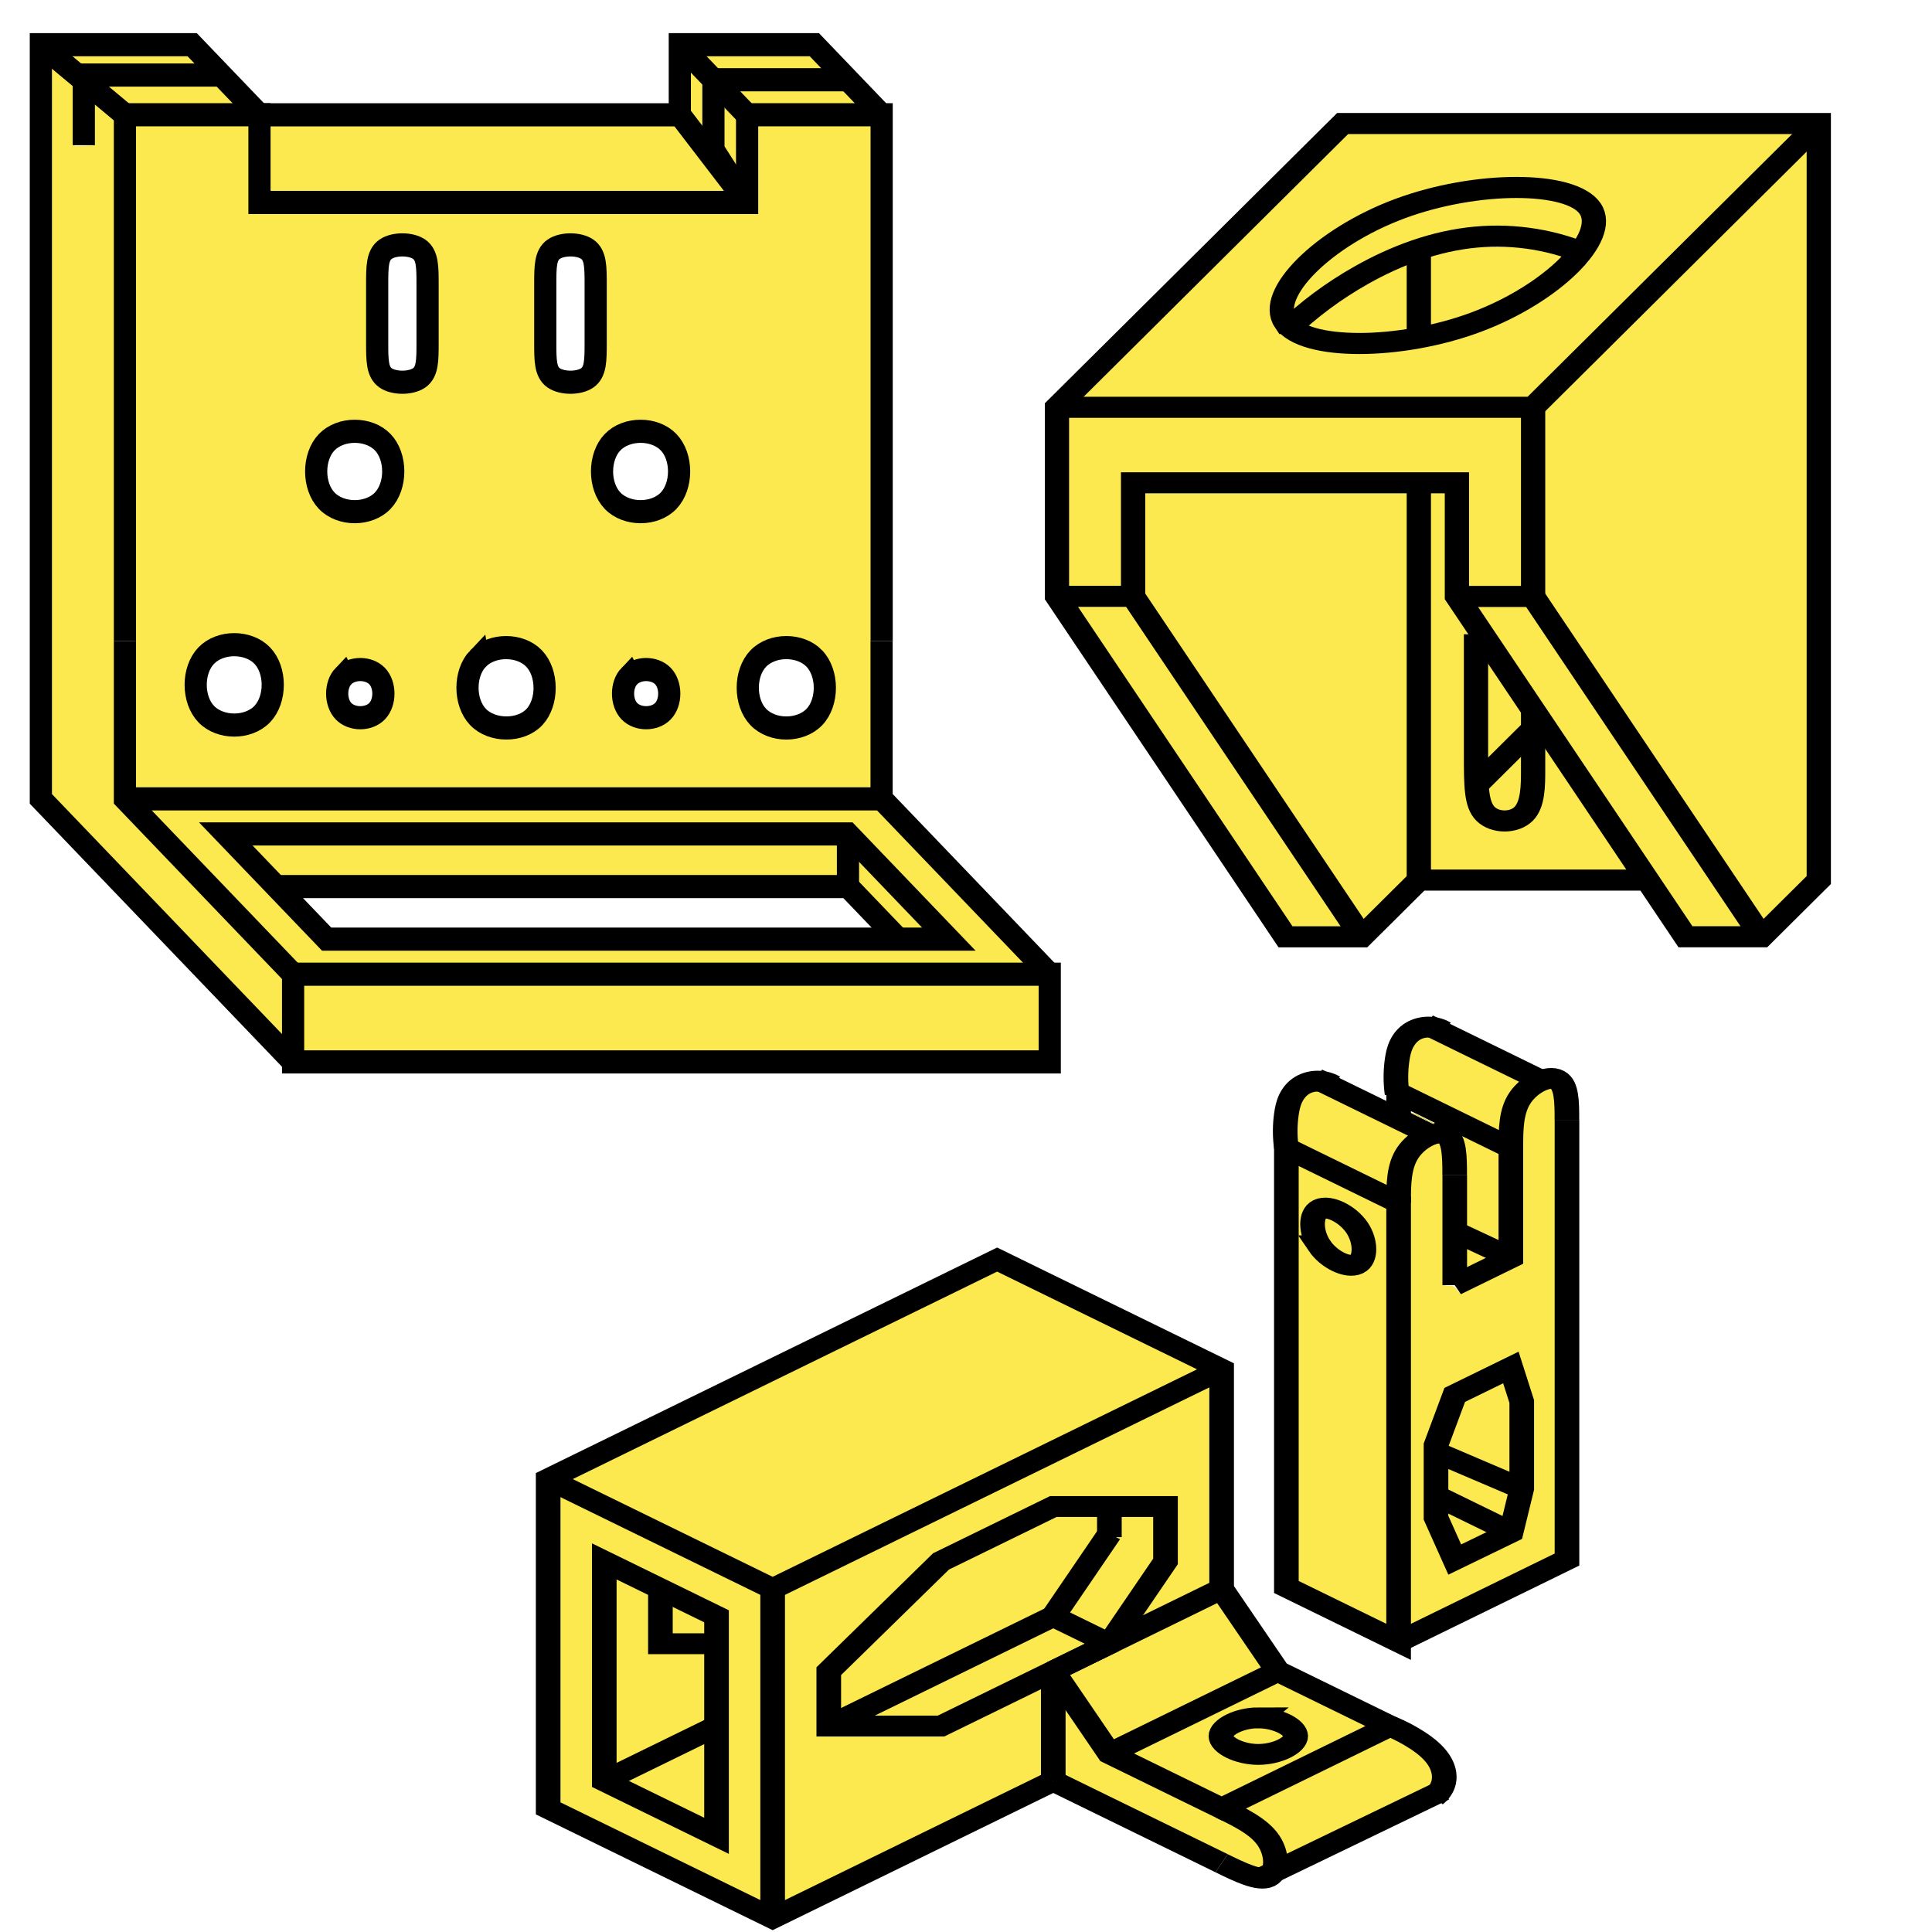 <?xml version="1.0" encoding="UTF-8" standalone="no"?>
<!-- Created with Inkscape (http://www.inkscape.org/) -->

<svg
   xmlns:dc="http://purl.org/dc/elements/1.1/"
   xmlns:cc="http://creativecommons.org/ns#"
   xmlns:rdf="http://www.w3.org/1999/02/22-rdf-syntax-ns#"
   xmlns:svg="http://www.w3.org/2000/svg"
   xmlns="http://www.w3.org/2000/svg"
   xmlns:sodipodi="http://sodipodi.sourceforge.net/DTD/sodipodi-0.dtd"
   xmlns:inkscape="http://www.inkscape.org/namespaces/inkscape"
   width="64"
   height="64"
   viewBox="0 0 16.933 16.933"
   version="1.1"
   id="svg3968"
   inkscape:version="0.92.4 (5da689c313, 2019-01-14)"
   sodipodi:docname="Filter_Stage_cmd.svg">
  <defs
     id="defs3962">
    <inkscape:path-effect
       is_visible="true"
       id="path-effect2989"
       effect="spiro" />
    <inkscape:path-effect
       only_selected="false"
       apply_with_weight="true"
       apply_no_weight="true"
       helper_size="0"
       steps="2"
       weight="33.333"
       is_visible="true"
       id="path-effect2893"
       effect="bspline" />
    <inkscape:path-effect
       only_selected="false"
       apply_with_weight="true"
       apply_no_weight="true"
       helper_size="0"
       steps="2"
       weight="33.333"
       is_visible="true"
       id="path-effect2698"
       effect="bspline" />
    <inkscape:path-effect
       only_selected="false"
       apply_with_weight="true"
       apply_no_weight="true"
       helper_size="0"
       steps="2"
       weight="33.333"
       is_visible="true"
       id="path-effect2694"
       effect="bspline" />
    <inkscape:path-effect
       only_selected="false"
       apply_with_weight="true"
       apply_no_weight="true"
       helper_size="0"
       steps="2"
       weight="33.333"
       is_visible="true"
       id="path-effect2117"
       effect="bspline" />
    <inkscape:path-effect
       only_selected="false"
       apply_with_weight="true"
       apply_no_weight="true"
       helper_size="0"
       steps="2"
       weight="33.333"
       is_visible="true"
       id="path-effect2063"
       effect="bspline" />
    <inkscape:path-effect
       is_visible="true"
       id="path-effect1433"
       effect="spiro" />
    <inkscape:path-effect
       is_visible="true"
       id="path-effect1429"
       effect="spiro" />
    <inkscape:path-effect
       only_selected="false"
       apply_with_weight="true"
       apply_no_weight="true"
       helper_size="0"
       steps="2"
       weight="33.333"
       is_visible="true"
       id="path-effect1425"
       effect="bspline" />
    <inkscape:path-effect
       only_selected="false"
       apply_with_weight="true"
       apply_no_weight="true"
       helper_size="0"
       steps="2"
       weight="33.333"
       is_visible="true"
       id="path-effect1421"
       effect="bspline" />
    <inkscape:path-effect
       only_selected="false"
       apply_with_weight="true"
       apply_no_weight="true"
       helper_size="0"
       steps="2"
       weight="33.333"
       is_visible="true"
       id="path-effect1367"
       effect="bspline" />
    <inkscape:path-effect
       only_selected="false"
       apply_with_weight="true"
       apply_no_weight="true"
       helper_size="0"
       steps="2"
       weight="33.333"
       is_visible="true"
       id="path-effect1093"
       effect="bspline" />
    <inkscape:path-effect
       only_selected="false"
       apply_with_weight="true"
       apply_no_weight="true"
       helper_size="0"
       steps="2"
       weight="33.333"
       is_visible="true"
       id="path-effect877"
       effect="bspline" />
    <inkscape:path-effect
       only_selected="false"
       apply_with_weight="true"
       apply_no_weight="true"
       helper_size="0"
       steps="2"
       weight="33.333"
       is_visible="true"
       id="path-effect847"
       effect="bspline" />
    <inkscape:path-effect
       only_selected="false"
       apply_with_weight="true"
       apply_no_weight="true"
       helper_size="0"
       steps="2"
       weight="33.333"
       is_visible="true"
       id="path-effect843"
       effect="bspline" />
    <inkscape:path-effect
       only_selected="false"
       apply_with_weight="true"
       apply_no_weight="true"
       helper_size="0"
       steps="2"
       weight="33.333"
       is_visible="true"
       id="path-effect839"
       effect="bspline" />
    <inkscape:path-effect
       only_selected="false"
       apply_with_weight="true"
       apply_no_weight="true"
       helper_size="0"
       steps="2"
       weight="33.333"
       is_visible="true"
       id="path-effect847-2"
       effect="bspline" />
    <inkscape:path-effect
       only_selected="false"
       apply_with_weight="true"
       apply_no_weight="true"
       helper_size="0"
       steps="2"
       weight="33.333"
       is_visible="true"
       id="path-effect847-5"
       effect="bspline" />
    <inkscape:path-effect
       is_visible="true"
       id="path-effect1433-4"
       effect="spiro" />
    <inkscape:path-effect
       only_selected="false"
       apply_with_weight="true"
       apply_no_weight="true"
       helper_size="0"
       steps="2"
       weight="33.333"
       is_visible="true"
       id="path-effect1425-9"
       effect="bspline" />
    <inkscape:path-effect
       only_selected="false"
       apply_with_weight="true"
       apply_no_weight="true"
       helper_size="0"
       steps="2"
       weight="33.333"
       is_visible="true"
       id="path-effect2698-0"
       effect="bspline" />
    <inkscape:path-effect
       only_selected="false"
       apply_with_weight="true"
       apply_no_weight="true"
       helper_size="0"
       steps="2"
       weight="33.333"
       is_visible="true"
       id="path-effect5679"
       effect="bspline" />
    <inkscape:path-effect
       is_visible="true"
       id="path-effect4845"
       effect="spiro" />
    <inkscape:path-effect
       is_visible="true"
       id="path-effect4841"
       effect="spiro" />
    <inkscape:path-effect
       only_selected="false"
       apply_with_weight="true"
       apply_no_weight="true"
       helper_size="0"
       steps="2"
       weight="33.333"
       is_visible="true"
       id="path-effect4807"
       effect="bspline" />
    <inkscape:path-effect
       only_selected="false"
       apply_with_weight="true"
       apply_no_weight="true"
       helper_size="0"
       steps="2"
       weight="33.333"
       is_visible="true"
       id="path-effect4654"
       effect="bspline" />
    <inkscape:path-effect
       only_selected="false"
       apply_with_weight="true"
       apply_no_weight="true"
       helper_size="0"
       steps="2"
       weight="33.333"
       is_visible="true"
       id="path-effect4650"
       effect="bspline" />
    <inkscape:path-effect
       only_selected="false"
       apply_with_weight="true"
       apply_no_weight="true"
       helper_size="0"
       steps="2"
       weight="33.333"
       is_visible="true"
       id="path-effect4650-6"
       effect="bspline" />
    <inkscape:path-effect
       only_selected="false"
       apply_with_weight="true"
       apply_no_weight="true"
       helper_size="0"
       steps="2"
       weight="33.333"
       is_visible="true"
       id="path-effect6827"
       effect="bspline" />
    <inkscape:path-effect
       only_selected="false"
       apply_with_weight="true"
       apply_no_weight="true"
       helper_size="0"
       steps="2"
       weight="33.333"
       is_visible="true"
       id="path-effect6126"
       effect="bspline" />
    <inkscape:path-effect
       only_selected="false"
       apply_with_weight="true"
       apply_no_weight="true"
       helper_size="0"
       steps="2"
       weight="33.333"
       is_visible="true"
       id="path-effect6122"
       effect="bspline" />
    <inkscape:path-effect
       only_selected="false"
       apply_with_weight="true"
       apply_no_weight="true"
       helper_size="0"
       steps="2"
       weight="33.333"
       is_visible="true"
       id="path-effect6118"
       effect="bspline" />
    <inkscape:path-effect
       only_selected="false"
       apply_with_weight="true"
       apply_no_weight="true"
       helper_size="0"
       steps="2"
       weight="33.333"
       is_visible="true"
       id="path-effect6114"
       effect="bspline" />
    <inkscape:path-effect
       only_selected="false"
       apply_with_weight="true"
       apply_no_weight="true"
       helper_size="0"
       steps="2"
       weight="33.333"
       is_visible="true"
       id="path-effect6110"
       effect="bspline" />
    <inkscape:path-effect
       only_selected="false"
       apply_with_weight="true"
       apply_no_weight="true"
       helper_size="0"
       steps="2"
       weight="33.333"
       is_visible="true"
       id="path-effect6106"
       effect="bspline" />
    <inkscape:path-effect
       only_selected="false"
       apply_with_weight="true"
       apply_no_weight="true"
       helper_size="0"
       steps="2"
       weight="33.333"
       is_visible="true"
       id="path-effect6106-0"
       effect="bspline" />
    <inkscape:path-effect
       only_selected="false"
       apply_with_weight="true"
       apply_no_weight="true"
       helper_size="0"
       steps="2"
       weight="33.333"
       is_visible="true"
       id="path-effect6106-8"
       effect="bspline" />
    <inkscape:path-effect
       only_selected="false"
       apply_with_weight="true"
       apply_no_weight="true"
       helper_size="0"
       steps="2"
       weight="33.333"
       is_visible="true"
       id="path-effect6827-0"
       effect="bspline" />
    <inkscape:path-effect
       is_visible="true"
       id="path-effect2989-4"
       effect="spiro" />
    <inkscape:path-effect
       only_selected="false"
       apply_with_weight="true"
       apply_no_weight="true"
       helper_size="0"
       steps="2"
       weight="33.333"
       is_visible="true"
       id="path-effect2893-8"
       effect="bspline" />
    <inkscape:path-effect
       only_selected="false"
       apply_with_weight="true"
       apply_no_weight="true"
       helper_size="0"
       steps="2"
       weight="33.333"
       is_visible="true"
       id="path-effect2698-2"
       effect="bspline" />
    <inkscape:path-effect
       only_selected="false"
       apply_with_weight="true"
       apply_no_weight="true"
       helper_size="0"
       steps="2"
       weight="33.333"
       is_visible="true"
       id="path-effect2694-3"
       effect="bspline" />
    <inkscape:path-effect
       only_selected="false"
       apply_with_weight="true"
       apply_no_weight="true"
       helper_size="0"
       steps="2"
       weight="33.333"
       is_visible="true"
       id="path-effect2117-3"
       effect="bspline" />
    <inkscape:path-effect
       only_selected="false"
       apply_with_weight="true"
       apply_no_weight="true"
       helper_size="0"
       steps="2"
       weight="33.333"
       is_visible="true"
       id="path-effect2063-8"
       effect="bspline" />
    <inkscape:path-effect
       is_visible="true"
       id="path-effect1433-7"
       effect="spiro" />
    <inkscape:path-effect
       is_visible="true"
       id="path-effect1429-0"
       effect="spiro" />
    <inkscape:path-effect
       only_selected="false"
       apply_with_weight="true"
       apply_no_weight="true"
       helper_size="0"
       steps="2"
       weight="33.333"
       is_visible="true"
       id="path-effect1425-7"
       effect="bspline" />
    <inkscape:path-effect
       only_selected="false"
       apply_with_weight="true"
       apply_no_weight="true"
       helper_size="0"
       steps="2"
       weight="33.333"
       is_visible="true"
       id="path-effect1421-1"
       effect="bspline" />
    <inkscape:path-effect
       only_selected="false"
       apply_with_weight="true"
       apply_no_weight="true"
       helper_size="0"
       steps="2"
       weight="33.333"
       is_visible="true"
       id="path-effect1367-4"
       effect="bspline" />
    <inkscape:path-effect
       only_selected="false"
       apply_with_weight="true"
       apply_no_weight="true"
       helper_size="0"
       steps="2"
       weight="33.333"
       is_visible="true"
       id="path-effect1093-9"
       effect="bspline" />
    <inkscape:path-effect
       only_selected="false"
       apply_with_weight="true"
       apply_no_weight="true"
       helper_size="0"
       steps="2"
       weight="33.333"
       is_visible="true"
       id="path-effect877-6"
       effect="bspline" />
    <inkscape:path-effect
       only_selected="false"
       apply_with_weight="true"
       apply_no_weight="true"
       helper_size="0"
       steps="2"
       weight="33.333"
       is_visible="true"
       id="path-effect847-1"
       effect="bspline" />
    <inkscape:path-effect
       only_selected="false"
       apply_with_weight="true"
       apply_no_weight="true"
       helper_size="0"
       steps="2"
       weight="33.333"
       is_visible="true"
       id="path-effect843-6"
       effect="bspline" />
    <inkscape:path-effect
       only_selected="false"
       apply_with_weight="true"
       apply_no_weight="true"
       helper_size="0"
       steps="2"
       weight="33.333"
       is_visible="true"
       id="path-effect839-1"
       effect="bspline" />
    <inkscape:path-effect
       only_selected="false"
       apply_with_weight="true"
       apply_no_weight="true"
       helper_size="0"
       steps="2"
       weight="33.333"
       is_visible="true"
       id="path-effect847-2-8"
       effect="bspline" />
    <inkscape:path-effect
       only_selected="false"
       apply_with_weight="true"
       apply_no_weight="true"
       helper_size="0"
       steps="2"
       weight="33.333"
       is_visible="true"
       id="path-effect847-5-8"
       effect="bspline" />
    <inkscape:path-effect
       is_visible="true"
       id="path-effect1433-4-5"
       effect="spiro" />
    <inkscape:path-effect
       only_selected="false"
       apply_with_weight="true"
       apply_no_weight="true"
       helper_size="0"
       steps="2"
       weight="33.333"
       is_visible="true"
       id="path-effect1425-9-4"
       effect="bspline" />
    <inkscape:path-effect
       only_selected="false"
       apply_with_weight="true"
       apply_no_weight="true"
       helper_size="0"
       steps="2"
       weight="33.333"
       is_visible="true"
       id="path-effect2698-0-6"
       effect="bspline" />
    <inkscape:path-effect
       only_selected="false"
       apply_with_weight="true"
       apply_no_weight="true"
       helper_size="0"
       steps="2"
       weight="33.333"
       is_visible="true"
       id="path-effect5679-8"
       effect="bspline" />
    <inkscape:path-effect
       is_visible="true"
       id="path-effect4845-6"
       effect="spiro" />
    <inkscape:path-effect
       is_visible="true"
       id="path-effect4841-1"
       effect="spiro" />
    <inkscape:path-effect
       only_selected="false"
       apply_with_weight="true"
       apply_no_weight="true"
       helper_size="0"
       steps="2"
       weight="33.333"
       is_visible="true"
       id="path-effect4807-6"
       effect="bspline" />
    <inkscape:path-effect
       only_selected="false"
       apply_with_weight="true"
       apply_no_weight="true"
       helper_size="0"
       steps="2"
       weight="33.333"
       is_visible="true"
       id="path-effect4654-5"
       effect="bspline" />
    <inkscape:path-effect
       only_selected="false"
       apply_with_weight="true"
       apply_no_weight="true"
       helper_size="0"
       steps="2"
       weight="33.333"
       is_visible="true"
       id="path-effect4650-1"
       effect="bspline" />
    <inkscape:path-effect
       only_selected="false"
       apply_with_weight="true"
       apply_no_weight="true"
       helper_size="0"
       steps="2"
       weight="33.333"
       is_visible="true"
       id="path-effect4650-6-2"
       effect="bspline" />
    <inkscape:path-effect
       only_selected="false"
       apply_with_weight="true"
       apply_no_weight="true"
       helper_size="0"
       steps="2"
       weight="33.333"
       is_visible="true"
       id="path-effect6827-03"
       effect="bspline" />
    <inkscape:path-effect
       only_selected="false"
       apply_with_weight="true"
       apply_no_weight="true"
       helper_size="0"
       steps="2"
       weight="33.333"
       is_visible="true"
       id="path-effect6126-7"
       effect="bspline" />
    <inkscape:path-effect
       only_selected="false"
       apply_with_weight="true"
       apply_no_weight="true"
       helper_size="0"
       steps="2"
       weight="33.333"
       is_visible="true"
       id="path-effect6122-9"
       effect="bspline" />
    <inkscape:path-effect
       only_selected="false"
       apply_with_weight="true"
       apply_no_weight="true"
       helper_size="0"
       steps="2"
       weight="33.333"
       is_visible="true"
       id="path-effect6118-8"
       effect="bspline" />
    <inkscape:path-effect
       only_selected="false"
       apply_with_weight="true"
       apply_no_weight="true"
       helper_size="0"
       steps="2"
       weight="33.333"
       is_visible="true"
       id="path-effect6114-0"
       effect="bspline" />
    <inkscape:path-effect
       only_selected="false"
       apply_with_weight="true"
       apply_no_weight="true"
       helper_size="0"
       steps="2"
       weight="33.333"
       is_visible="true"
       id="path-effect6110-4"
       effect="bspline" />
    <inkscape:path-effect
       only_selected="false"
       apply_with_weight="true"
       apply_no_weight="true"
       helper_size="0"
       steps="2"
       weight="33.333"
       is_visible="true"
       id="path-effect6106-3"
       effect="bspline" />
    <inkscape:path-effect
       only_selected="false"
       apply_with_weight="true"
       apply_no_weight="true"
       helper_size="0"
       steps="2"
       weight="33.333"
       is_visible="true"
       id="path-effect6106-0-0"
       effect="bspline" />
    <inkscape:path-effect
       only_selected="false"
       apply_with_weight="true"
       apply_no_weight="true"
       helper_size="0"
       steps="2"
       weight="33.333"
       is_visible="true"
       id="path-effect6106-8-0"
       effect="bspline" />
    <inkscape:path-effect
       only_selected="false"
       apply_with_weight="true"
       apply_no_weight="true"
       helper_size="0"
       steps="2"
       weight="33.333"
       is_visible="true"
       id="path-effect6827-0-2"
       effect="bspline" />
    <inkscape:path-effect
       only_selected="false"
       apply_with_weight="true"
       apply_no_weight="true"
       helper_size="0"
       steps="2"
       weight="33.333"
       is_visible="true"
       id="path-effect6827-4"
       effect="bspline" />
    <inkscape:path-effect
       only_selected="false"
       apply_with_weight="true"
       apply_no_weight="true"
       helper_size="0"
       steps="2"
       weight="33.333"
       is_visible="true"
       id="path-effect6126-6"
       effect="bspline" />
    <inkscape:path-effect
       only_selected="false"
       apply_with_weight="true"
       apply_no_weight="true"
       helper_size="0"
       steps="2"
       weight="33.333"
       is_visible="true"
       id="path-effect6122-5"
       effect="bspline" />
    <inkscape:path-effect
       only_selected="false"
       apply_with_weight="true"
       apply_no_weight="true"
       helper_size="0"
       steps="2"
       weight="33.333"
       is_visible="true"
       id="path-effect6118-5"
       effect="bspline" />
    <inkscape:path-effect
       only_selected="false"
       apply_with_weight="true"
       apply_no_weight="true"
       helper_size="0"
       steps="2"
       weight="33.333"
       is_visible="true"
       id="path-effect6114-8"
       effect="bspline" />
    <inkscape:path-effect
       only_selected="false"
       apply_with_weight="true"
       apply_no_weight="true"
       helper_size="0"
       steps="2"
       weight="33.333"
       is_visible="true"
       id="path-effect6110-2"
       effect="bspline" />
    <inkscape:path-effect
       only_selected="false"
       apply_with_weight="true"
       apply_no_weight="true"
       helper_size="0"
       steps="2"
       weight="33.333"
       is_visible="true"
       id="path-effect6106-31"
       effect="bspline" />
    <inkscape:path-effect
       only_selected="false"
       apply_with_weight="true"
       apply_no_weight="true"
       helper_size="0"
       steps="2"
       weight="33.333"
       is_visible="true"
       id="path-effect6106-0-7"
       effect="bspline" />
    <inkscape:path-effect
       only_selected="false"
       apply_with_weight="true"
       apply_no_weight="true"
       helper_size="0"
       steps="2"
       weight="33.333"
       is_visible="true"
       id="path-effect6106-8-2"
       effect="bspline" />
    <inkscape:path-effect
       only_selected="false"
       apply_with_weight="true"
       apply_no_weight="true"
       helper_size="0"
       steps="2"
       weight="33.333"
       is_visible="true"
       id="path-effect6827-0-0"
       effect="bspline" />
    <inkscape:path-effect
       only_selected="false"
       apply_with_weight="true"
       apply_no_weight="true"
       helper_size="0"
       steps="2"
       weight="33.333"
       is_visible="true"
       id="path-effect5679-9"
       effect="bspline" />
    <inkscape:path-effect
       is_visible="true"
       id="path-effect4845-3"
       effect="spiro" />
    <inkscape:path-effect
       is_visible="true"
       id="path-effect4841-10"
       effect="spiro" />
    <inkscape:path-effect
       only_selected="false"
       apply_with_weight="true"
       apply_no_weight="true"
       helper_size="0"
       steps="2"
       weight="33.333"
       is_visible="true"
       id="path-effect4807-60"
       effect="bspline" />
    <inkscape:path-effect
       only_selected="false"
       apply_with_weight="true"
       apply_no_weight="true"
       helper_size="0"
       steps="2"
       weight="33.333"
       is_visible="true"
       id="path-effect4654-51"
       effect="bspline" />
    <inkscape:path-effect
       only_selected="false"
       apply_with_weight="true"
       apply_no_weight="true"
       helper_size="0"
       steps="2"
       weight="33.333"
       is_visible="true"
       id="path-effect4650-68"
       effect="bspline" />
    <inkscape:path-effect
       only_selected="false"
       apply_with_weight="true"
       apply_no_weight="true"
       helper_size="0"
       steps="2"
       weight="33.333"
       is_visible="true"
       id="path-effect4650-6-28"
       effect="bspline" />
    <inkscape:path-effect
       is_visible="true"
       id="path-effect2989-6"
       effect="spiro" />
    <inkscape:path-effect
       only_selected="false"
       apply_with_weight="true"
       apply_no_weight="true"
       helper_size="0"
       steps="2"
       weight="33.333"
       is_visible="true"
       id="path-effect2893-4"
       effect="bspline" />
    <inkscape:path-effect
       only_selected="false"
       apply_with_weight="true"
       apply_no_weight="true"
       helper_size="0"
       steps="2"
       weight="33.333"
       is_visible="true"
       id="path-effect2698-1"
       effect="bspline" />
    <inkscape:path-effect
       only_selected="false"
       apply_with_weight="true"
       apply_no_weight="true"
       helper_size="0"
       steps="2"
       weight="33.333"
       is_visible="true"
       id="path-effect2694-1"
       effect="bspline" />
    <inkscape:path-effect
       only_selected="false"
       apply_with_weight="true"
       apply_no_weight="true"
       helper_size="0"
       steps="2"
       weight="33.333"
       is_visible="true"
       id="path-effect2117-8"
       effect="bspline" />
    <inkscape:path-effect
       only_selected="false"
       apply_with_weight="true"
       apply_no_weight="true"
       helper_size="0"
       steps="2"
       weight="33.333"
       is_visible="true"
       id="path-effect2063-7"
       effect="bspline" />
    <inkscape:path-effect
       is_visible="true"
       id="path-effect1433-40"
       effect="spiro" />
    <inkscape:path-effect
       is_visible="true"
       id="path-effect1429-1"
       effect="spiro" />
    <inkscape:path-effect
       only_selected="false"
       apply_with_weight="true"
       apply_no_weight="true"
       helper_size="0"
       steps="2"
       weight="33.333"
       is_visible="true"
       id="path-effect1425-4"
       effect="bspline" />
    <inkscape:path-effect
       only_selected="false"
       apply_with_weight="true"
       apply_no_weight="true"
       helper_size="0"
       steps="2"
       weight="33.333"
       is_visible="true"
       id="path-effect1421-19"
       effect="bspline" />
    <inkscape:path-effect
       only_selected="false"
       apply_with_weight="true"
       apply_no_weight="true"
       helper_size="0"
       steps="2"
       weight="33.333"
       is_visible="true"
       id="path-effect1367-2"
       effect="bspline" />
    <inkscape:path-effect
       only_selected="false"
       apply_with_weight="true"
       apply_no_weight="true"
       helper_size="0"
       steps="2"
       weight="33.333"
       is_visible="true"
       id="path-effect1093-4"
       effect="bspline" />
    <inkscape:path-effect
       only_selected="false"
       apply_with_weight="true"
       apply_no_weight="true"
       helper_size="0"
       steps="2"
       weight="33.333"
       is_visible="true"
       id="path-effect877-4"
       effect="bspline" />
    <inkscape:path-effect
       only_selected="false"
       apply_with_weight="true"
       apply_no_weight="true"
       helper_size="0"
       steps="2"
       weight="33.333"
       is_visible="true"
       id="path-effect847-6"
       effect="bspline" />
    <inkscape:path-effect
       only_selected="false"
       apply_with_weight="true"
       apply_no_weight="true"
       helper_size="0"
       steps="2"
       weight="33.333"
       is_visible="true"
       id="path-effect843-4"
       effect="bspline" />
    <inkscape:path-effect
       only_selected="false"
       apply_with_weight="true"
       apply_no_weight="true"
       helper_size="0"
       steps="2"
       weight="33.333"
       is_visible="true"
       id="path-effect839-6"
       effect="bspline" />
    <inkscape:path-effect
       only_selected="false"
       apply_with_weight="true"
       apply_no_weight="true"
       helper_size="0"
       steps="2"
       weight="33.333"
       is_visible="true"
       id="path-effect847-2-1"
       effect="bspline" />
    <inkscape:path-effect
       only_selected="false"
       apply_with_weight="true"
       apply_no_weight="true"
       helper_size="0"
       steps="2"
       weight="33.333"
       is_visible="true"
       id="path-effect847-5-3"
       effect="bspline" />
    <inkscape:path-effect
       is_visible="true"
       id="path-effect1433-4-7"
       effect="spiro" />
    <inkscape:path-effect
       only_selected="false"
       apply_with_weight="true"
       apply_no_weight="true"
       helper_size="0"
       steps="2"
       weight="33.333"
       is_visible="true"
       id="path-effect1425-9-6"
       effect="bspline" />
    <inkscape:path-effect
       only_selected="false"
       apply_with_weight="true"
       apply_no_weight="true"
       helper_size="0"
       steps="2"
       weight="33.333"
       is_visible="true"
       id="path-effect2698-0-2"
       effect="bspline" />
  </defs>
  <sodipodi:namedview
     id="base"
     pagecolor="#ffffff"
     bordercolor="#666666"
     borderopacity="1.0"
     inkscape:pageopacity="0.0"
     inkscape:pageshadow="2"
     inkscape:zoom="89.599999"
     inkscape:cx="40.82631"
     inkscape:cy="22.784075"
     inkscape:document-units="mm"
     inkscape:current-layer="layer1-02"
     showgrid="false"
     units="px"
     showguides="true"
     objecttolerance="1"
     inkscape:window-width="3840"
     inkscape:window-height="2055"
     inkscape:window-x="-13"
     inkscape:window-y="-13"
     inkscape:window-maximized="1" />
  <g
     inkscape:label="Capa 1"
     inkscape:groupmode="layer"
     id="layer1"
     transform="translate(0,-280.067)">
    <g
       transform="matrix(0.557,0,0,0.581,0.02,116.967)"
       id="layer1-7"
       inkscape:label="Capa 1">
      <path
         inkscape:connector-curvature="0"
         id="path6223"
         d="m 3.456,294.088 -1.169,-1.169 h 5.746 5.746 l 1.169,1.169 1.169,1.169 H 10.372 4.625 Z m 10.858,0 -0.935,-0.935 H 8.293 c -2.798,0 -5.087,0.011 -5.087,0.025 0,0.014 0.41,0.435 0.91,0.935 l 0.91,0.911 h 5.112 5.112 z"
         style="fill:#fce94f;fill-opacity:1;stroke-width:0.349;stroke-miterlimit:4;stroke-dasharray:none" />
      <path
         inkscape:connector-curvature="0"
         id="path6225"
         d="m 4.141,293.704 -0.249,-0.251 h 4.635 4.635 v 0.251 0.251 H 8.776 4.39 Z"
         style="fill:#fce94f;fill-opacity:1;stroke-width:0.349;stroke-miterlimit:4;stroke-dasharray:none" />
      <path
         inkscape:connector-curvature="0"
         id="path6227"
         d="m 4.709,296.076 v -0.518 h 5.813 5.813 v 0.518 0.518 H 10.522 4.709 Z"
         style="fill:#fce94f;fill-opacity:1;stroke-width:0.349;stroke-miterlimit:4;stroke-dasharray:none" />
      <path
         inkscape:connector-curvature="0"
         id="path6229"
         d="m 13.819,294.394 -0.361,-0.362 0.01,-0.174 0.01,-0.174 0.534,0.535 0.534,0.535 h -0.184 -0.184 z"
         style="fill:#fce94f;fill-opacity:1;stroke-width:0.349;stroke-miterlimit:4;stroke-dasharray:none" />
      <path
         inkscape:connector-curvature="0"
         id="path6851"
         d="m 2.585,294.55 -1.842,-1.842 0.004,-5.508 0.004,-5.508 0.195,0.154 0.195,0.154 8.017e-4,0.464 8.017e-4,0.464 0.138,-0.005 0.138,-0.005 0.008,-0.34 0.008,-0.34 0.18,0.144 0.18,0.144 v 5.157 5.157 l 1.32,1.32 1.32,1.32 -0.004,0.455 -0.004,0.455 z"
         style="fill:#fce94f;fill-opacity:1;stroke-width:0.349;stroke-miterlimit:4;stroke-dasharray:none" />
      <path
         inkscape:connector-curvature="0"
         id="path6853"
         d="m 2.063,287.613 v -5.02 h 0.919 0.919 v 0.66 0.66 H 7.876 11.852 v -0.66 -0.66 h 0.919 0.919 v 5.02 5.02 H 7.876 2.063 Z m 6.049,4.21 c 0.192,-0.041 0.325,-0.124 0.422,-0.265 0.257,-0.375 0.141,-0.931 -0.235,-1.119 -0.302,-0.151 -0.719,-0.091 -0.926,0.134 -0.145,0.158 -0.218,0.414 -0.183,0.644 0.049,0.317 0.253,0.539 0.556,0.605 0.136,0.03 0.23,0.03 0.366,10e-4 z m 4.397,-8.4e-4 c 0.141,-0.03 0.247,-0.08 0.333,-0.157 0.365,-0.33 0.3,-0.998 -0.118,-1.217 -0.309,-0.162 -0.728,-0.107 -0.941,0.124 -0.206,0.224 -0.25,0.59 -0.107,0.885 0.095,0.194 0.255,0.315 0.483,0.365 0.133,0.029 0.211,0.029 0.349,-3.4e-4 z m -8.654,-0.05 c 0.345,-0.09 0.537,-0.351 0.534,-0.727 -0.004,-0.445 -0.296,-0.734 -0.742,-0.735 -0.241,-3.7e-4 -0.471,0.104 -0.593,0.27 -0.268,0.365 -0.16,0.937 0.213,1.126 0.176,0.089 0.401,0.114 0.587,0.066 z M 5.824,291.653 c 0.311,-0.098 0.417,-0.551 0.188,-0.806 -0.103,-0.115 -0.211,-0.159 -0.383,-0.158 -0.294,0.002 -0.472,0.168 -0.489,0.457 -0.009,0.151 0.012,0.238 0.084,0.344 0.12,0.176 0.355,0.24 0.6,0.163 z m 4.431,0.019 c 0.31,-0.05 0.473,-0.432 0.316,-0.739 -0.176,-0.344 -0.739,-0.327 -0.896,0.027 -0.047,0.105 -0.056,0.273 -0.023,0.389 0.031,0.108 0.133,0.233 0.229,0.282 0.067,0.034 0.217,0.065 0.274,0.056 0.018,-0.003 0.063,-0.01 0.099,-0.016 z M 5.876,288.511 c 0.261,-0.122 0.413,-0.367 0.413,-0.667 0,-0.295 -0.128,-0.537 -0.347,-0.654 -0.396,-0.211 -0.891,-0.077 -1.064,0.289 -0.055,0.116 -0.075,0.21 -0.076,0.352 -0.001,0.298 0.14,0.544 0.382,0.666 0.126,0.064 0.191,0.075 0.395,0.07 0.167,-0.004 0.195,-0.009 0.296,-0.057 z m 4.443,0.022 c 0.205,-0.072 0.345,-0.21 0.424,-0.419 0.049,-0.129 0.045,-0.45 -0.008,-0.581 -0.101,-0.253 -0.319,-0.409 -0.614,-0.44 -0.22,-0.023 -0.472,0.061 -0.617,0.205 -0.328,0.328 -0.248,0.98 0.147,1.186 0.188,0.098 0.469,0.119 0.667,0.049 z m -3.767,-1.951 c 0.117,-0.043 0.208,-0.147 0.246,-0.281 0.035,-0.126 0.055,-1.003 0.031,-1.415 -0.014,-0.248 -0.02,-0.278 -0.064,-0.367 -0.087,-0.173 -0.264,-0.253 -0.526,-0.235 -0.238,0.016 -0.387,0.121 -0.446,0.312 -0.025,0.082 -0.029,0.183 -0.029,0.869 6.66e-5,0.773 2.386e-4,0.777 0.039,0.873 0.046,0.113 0.117,0.189 0.219,0.235 0.15,0.066 0.365,0.07 0.531,0.009 z m 2.594,0.019 c 0.103,-0.026 0.205,-0.104 0.254,-0.193 0.074,-0.136 0.083,-0.254 0.077,-1.036 -0.006,-0.693 -0.007,-0.718 -0.043,-0.808 -0.044,-0.111 -0.116,-0.184 -0.229,-0.236 -0.071,-0.033 -0.111,-0.038 -0.268,-0.038 -0.173,-1.7e-4 -0.191,0.003 -0.284,0.05 -0.119,0.06 -0.196,0.164 -0.224,0.299 -0.013,0.061 -0.017,0.341 -0.014,0.864 l 0.005,0.775 0.04,0.088 c 0.043,0.095 0.126,0.178 0.214,0.215 0.125,0.052 0.318,0.061 0.474,0.022 z"
         style="fill:#fce94f;fill-opacity:1;stroke-width:0.349;stroke-miterlimit:4;stroke-dasharray:none" />
      <path
         inkscape:connector-curvature="0"
         id="path6855"
         d="m 4.185,283.12 v -0.526 h 3.204 3.204 l 0.412,0.516 c 0.227,0.284 0.412,0.521 0.412,0.526 0,0.006 -1.627,0.01 -3.616,0.01 H 4.185 Z"
         style="fill:#fce94f;fill-opacity:1;stroke-width:0.349;stroke-miterlimit:4;stroke-dasharray:none" />
      <path
         inkscape:connector-curvature="0"
         id="path6857"
         d="m 1.78,282.154 -0.191,-0.154 0.901,-0.004 0.901,-0.004 0.159,0.159 0.159,0.159 -0.869,-6.3e-4 -0.869,-6.4e-4 z"
         style="fill:#fce94f;fill-opacity:1;stroke-width:0.349;stroke-miterlimit:4;stroke-dasharray:none" />
      <path
         inkscape:connector-curvature="0"
         id="path6859"
         d="m 1.121,281.628 -0.098,-0.079 0.958,-0.004 0.958,-0.004 0.084,0.084 0.084,0.084 -0.944,-7.5e-4 -0.944,-7.4e-4 z"
         style="fill:#fce94f;fill-opacity:1;stroke-width:0.349;stroke-miterlimit:4;stroke-dasharray:none" />
      <path
         inkscape:connector-curvature="0"
         id="path6861"
         d="m 11.651,282.184 -0.124,-0.125 h 0.86 0.86 l 0.124,0.125 0.124,0.125 h -0.86 -0.86 z"
         style="fill:#fce94f;fill-opacity:1;stroke-width:0.349;stroke-miterlimit:4;stroke-dasharray:none" />
      <path
         inkscape:connector-curvature="0"
         id="path6863"
         d="m 11.134,281.666 -0.124,-0.125 h 0.86 0.86 l 0.124,0.125 0.124,0.125 H 12.118 11.258 Z"
         style="fill:#fce94f;fill-opacity:1;stroke-width:0.349;stroke-miterlimit:4;stroke-dasharray:none" />
      <path
         inkscape:connector-curvature="0"
         id="path6865"
         d="m 10.921,282.553 -0.121,-0.152 -1.07e-4,-0.334 -1.07e-4,-0.334 0.126,0.126 0.126,0.126 -0.004,0.36 -0.004,0.36 z"
         style="fill:#fce94f;fill-opacity:1;stroke-width:0.349;stroke-miterlimit:4;stroke-dasharray:none" />
      <path
         inkscape:connector-curvature="0"
         id="path6867"
         d="m 11.455,283.126 -0.121,-0.182 v -0.338 -0.338 l 0.126,0.126 0.126,0.126 -0.004,0.395 -0.004,0.395 z"
         style="fill:#fce94f;fill-opacity:1;stroke-width:0.349;stroke-miterlimit:4;stroke-dasharray:none" />
      <path
         inkscape:connector-curvature="0"
         id="path5572"
         d="M 4.576,296.742 H 16.482 v -1.323 H 4.576 Z"
         style="fill:none;stroke:#000000;stroke-width:0.349;stroke-linecap:butt;stroke-linejoin:miter;stroke-opacity:1;stroke-miterlimit:4;stroke-dasharray:none" />
      <path
         inkscape:connector-curvature="0"
         id="path5758"
         d="m 4.576,295.419 -2.646,-2.646 v -2.381"
         style="fill:none;stroke:#000000;stroke-width:0.349;stroke-linecap:butt;stroke-linejoin:miter;stroke-opacity:1;stroke-miterlimit:4;stroke-dasharray:none" />
      <path
         inkscape:connector-curvature="0"
         id="path5760"
         d="m 16.482,295.419 -2.646,-2.646 v -2.381"
         style="fill:none;stroke:#000000;stroke-width:0.349;stroke-linecap:butt;stroke-linejoin:miter;stroke-opacity:1;stroke-miterlimit:4;stroke-dasharray:none" />
      <path
         inkscape:connector-curvature="0"
         id="path5762"
         d="M 1.93,292.774 H 13.836"
         style="fill:none;stroke:#000000;stroke-width:0.349;stroke-linecap:butt;stroke-linejoin:miter;stroke-opacity:1;stroke-miterlimit:4;stroke-dasharray:none" />
      <path
         inkscape:connector-curvature="0"
         id="path5764"
         d="m 3.517,293.303 1.587,1.587 h 9.79 l -1.587,-1.587 z"
         style="fill:none;stroke:#000000;stroke-width:0.349;stroke-linecap:butt;stroke-linejoin:miter;stroke-opacity:1;stroke-miterlimit:4;stroke-dasharray:none" />
      <path
         inkscape:connector-curvature="0"
         id="path5955"
         d="m 4.311,294.097 h 8.996 l 0.794,0.794"
         style="fill:none;stroke:#000000;stroke-width:0.349;stroke-linecap:butt;stroke-linejoin:miter;stroke-opacity:1;stroke-miterlimit:4;stroke-dasharray:none" />
      <path
         inkscape:connector-curvature="0"
         id="path5957"
         d="m 13.307,294.097 v -0.794"
         style="fill:none;stroke:#000000;stroke-width:0.349;stroke-linecap:butt;stroke-linejoin:miter;stroke-opacity:1;stroke-miterlimit:4;stroke-dasharray:none" />
      <path
         inkscape:original-d="m 2.9881318,291.71528 c 2.646e-4,-0.44124 2.646e-4,-0.88221 0,-1.32292 0.4409723,-2.6e-4 0.8822089,-2.6e-4 1.3229167,0 2.645e-4,0.44044 2.645e-4,0.88168 0,1.32292 -0.4409724,-2.7e-4 -0.8816798,-2.7e-4 -1.3229167,0 z"
         inkscape:path-effect="#path-effect6106-31"
         inkscape:connector-curvature="0"
         id="path6104"
         d="m 3.209,291.495 c -0.221,-0.221 -0.221,-0.662 -1.323e-4,-0.882 0.22,-0.22 0.662,-0.22 0.882,-1.4e-4 0.22,0.22 0.22,0.661 -1.323e-4,0.882 -0.22,0.221 -0.661,0.221 -0.882,0 z"
         style="fill:none;stroke:#000000;stroke-width:0.349;stroke-linecap:butt;stroke-linejoin:miter;stroke-opacity:1;stroke-miterlimit:4;stroke-dasharray:none" />
      <path
         inkscape:original-d="m 12.998069,290.43659 c -0.440708,-2.6e-4 -0.88168,-2.6e-4 -1.322917,0 2.64e-4,0.44097 2.64e-4,0.88168 0,1.32292 0.441501,-2.7e-4 0.882209,-2.7e-4 1.322917,0 2.64e-4,-0.44098 2.64e-4,-0.88221 0,-1.32292 z"
         inkscape:path-effect="#path-effect6110-2"
         inkscape:connector-curvature="0"
         id="path6108"
         d="m 12.778,290.657 c -0.22,-0.22 -0.661,-0.22 -0.882,1.3e-4 -0.221,0.22 -0.221,0.661 1.32e-4,0.882 0.221,0.221 0.661,0.221 0.882,1.3e-4 0.22,-0.22 0.22,-0.662 0,-0.882 z"
         style="fill:none;stroke:#000000;stroke-width:0.349;stroke-linecap:butt;stroke-linejoin:miter;stroke-opacity:1;stroke-miterlimit:4;stroke-dasharray:none" />
      <path
         inkscape:original-d="m 7.26543,290.43659 c 0.4412369,-2.6e-4 0.8822089,-2.6e-4 1.3229167,0 2.646e-4,0.44044 2.646e-4,0.88168 0,1.32292 -0.4288209,-0.007 -0.8816798,-2.7e-4 -1.3229167,0 2.646e-4,-0.4415 2.646e-4,-0.88221 0,-1.32292 z"
         inkscape:path-effect="#path-effect6118-5"
         inkscape:connector-curvature="0"
         id="path6116"
         d="m 7.486,290.657 c 0.221,-0.22 0.662,-0.22 0.882,-1.4e-4 0.22,0.22 0.22,0.661 0.006,0.882 -0.214,0.221 -0.667,0.221 -0.888,-1.3e-4 -0.221,-0.221 -0.221,-0.661 0,-0.882 z"
         style="fill:none;stroke:#000000;stroke-width:0.349;stroke-linecap:butt;stroke-linejoin:miter;stroke-opacity:1;stroke-miterlimit:4;stroke-dasharray:none" />
      <path
         inkscape:original-d="m 5.2369578,290.78937 c 0.264848,-2.6e-4 0.5294313,-2.6e-4 0.79375,0 2.646e-4,0.26406 2.646e-4,0.52891 0,0.79375 -0.2645833,-2.6e-4 -0.528902,-2.6e-4 -0.79375,0 2.646e-4,-0.26511 2.646e-4,-0.52943 0,-0.79375 z"
         inkscape:path-effect="#path-effect6122-5"
         inkscape:connector-curvature="0"
         id="path6120"
         d="m 5.369,290.922 c 0.132,-0.132 0.397,-0.132 0.529,-1.3e-4 0.132,0.132 0.132,0.397 -1.323e-4,0.529 -0.132,0.132 -0.397,0.132 -0.529,-1.4e-4 -0.132,-0.133 -0.132,-0.397 0,-0.529 z"
         style="fill:none;stroke:#000000;stroke-width:0.349;stroke-linecap:butt;stroke-linejoin:miter;stroke-opacity:1;stroke-miterlimit:4;stroke-dasharray:none" />
      <path
         inkscape:original-d="m 9.7348746,290.78937 c 0.2648479,-2.6e-4 0.5294314,-2.6e-4 0.7937504,0 2.64e-4,0.26406 2.64e-4,0.52891 0,0.79375 -0.264584,-2.6e-4 -0.5289025,-2.6e-4 -0.7937504,0 2.645e-4,-0.26511 2.645e-4,-0.52943 0,-0.79375 z"
         inkscape:path-effect="#path-effect6126-6"
         inkscape:connector-curvature="0"
         id="path6124"
         d="m 9.867,290.922 c 0.132,-0.132 0.397,-0.132 0.529,-1.3e-4 0.132,0.132 0.132,0.397 -1.33e-4,0.529 -0.132,0.132 -0.397,0.132 -0.529,-1.4e-4 -0.132,-0.133 -0.132,-0.397 -10e-8,-0.529 z"
         style="fill:none;stroke:#000000;stroke-width:0.349;stroke-linecap:butt;stroke-linejoin:miter;stroke-opacity:1;stroke-miterlimit:4;stroke-dasharray:none" />
      <path
         inkscape:original-d="m 4.8841801,288.49631 c 2.646e-4,-0.44124 2.646e-4,-0.88221 0,-1.32292 0.4409723,-2.6e-4 0.8822089,-2.6e-4 1.3229167,0 2.645e-4,0.44044 2.645e-4,0.88168 0,1.32292 -0.4409724,-2.7e-4 -0.8816798,-2.7e-4 -1.3229167,0 z"
         inkscape:path-effect="#path-effect6106-0-7"
         inkscape:connector-curvature="0"
         id="path6104-9"
         d="m 5.105,288.276 c -0.221,-0.221 -0.221,-0.662 -1.323e-4,-0.882 0.22,-0.22 0.662,-0.22 0.882,-1.4e-4 0.22,0.22 0.22,0.661 -1.323e-4,0.882 -0.22,0.221 -0.661,0.221 -0.882,0 z"
         style="fill:none;stroke:#000000;stroke-width:0.349;stroke-linecap:butt;stroke-linejoin:miter;stroke-opacity:1;stroke-miterlimit:4;stroke-dasharray:none" />
      <path
         inkscape:original-d="m 9.3820968,288.49631 c 2.646e-4,-0.44124 2.646e-4,-0.88221 0,-1.32292 0.4409723,-2.6e-4 0.8822092,-2.6e-4 1.3229162,0 2.65e-4,0.44044 2.65e-4,0.88168 0,1.32292 -0.440972,-2.7e-4 -0.8816793,-2.7e-4 -1.3229162,0 z"
         inkscape:path-effect="#path-effect6106-8-2"
         inkscape:connector-curvature="0"
         id="path6104-3"
         d="m 9.603,288.276 c -0.221,-0.221 -0.221,-0.662 -1.323e-4,-0.882 0.22,-0.22 0.662,-0.22 0.882,-1.3e-4 0.22,0.22 0.22,0.661 -1.32e-4,0.882 -0.22,0.221 -0.661,0.221 -0.882,0 z"
         style="fill:none;stroke:#000000;stroke-width:0.349;stroke-linecap:butt;stroke-linejoin:miter;stroke-opacity:1;stroke-miterlimit:4;stroke-dasharray:none" />
      <path
         inkscape:connector-curvature="0"
         id="path6640"
         d="m 1.93,290.392 v -7.938 h 2.117 v 1.323 h 7.673 v -1.323 h 2.117 v 7.938"
         style="fill:none;stroke:#000000;stroke-width:0.349;stroke-linecap:butt;stroke-linejoin:miter;stroke-opacity:1;stroke-miterlimit:4;stroke-dasharray:none" />
      <path
         inkscape:connector-curvature="0"
         id="path6803"
         d="M 4.046,282.455 2.988,281.397 H 0.607 v 11.377 l 3.969,3.969"
         style="fill:none;stroke:#000000;stroke-width:0.349;stroke-linecap:butt;stroke-linejoin:miter;stroke-opacity:1;stroke-miterlimit:4;stroke-dasharray:none" />
      <path
         inkscape:connector-curvature="0"
         id="path6807"
         d="M 1.93,282.455 0.607,281.397"
         style="fill:none;stroke:#000000;stroke-width:0.349;stroke-linecap:butt;stroke-linejoin:miter;stroke-opacity:1;stroke-miterlimit:4;stroke-dasharray:none" />
      <path
         inkscape:connector-curvature="0"
         id="path6811"
         d="m 13.836,282.455 -1.058,-1.058 h -2.117 v 1.058 H 4.046"
         style="fill:none;stroke:#000000;stroke-width:0.349;stroke-linecap:butt;stroke-linejoin:miter;stroke-opacity:1;stroke-miterlimit:4;stroke-dasharray:none" />
      <path
         inkscape:connector-curvature="0"
         id="path6813"
         d="m 11.719,282.455 -1.058,-1.058"
         style="fill:none;stroke:#000000;stroke-width:0.349;stroke-linecap:butt;stroke-linejoin:miter;stroke-opacity:1;stroke-miterlimit:4;stroke-dasharray:none" />
      <path
         inkscape:connector-curvature="0"
         id="path6817"
         d="m 10.661,282.455 1.058,1.323"
         style="fill:none;stroke:#000000;stroke-width:0.349;stroke-linecap:butt;stroke-linejoin:miter;stroke-opacity:1;stroke-miterlimit:4;stroke-dasharray:none" />
      <path
         inkscape:connector-curvature="0"
         id="path6821"
         d="m 11.719,283.778 -0.529,-0.794 v -1.058 h 2.117"
         style="fill:none;stroke:#000000;stroke-width:0.349;stroke-linecap:butt;stroke-linejoin:miter;stroke-opacity:1;stroke-miterlimit:4;stroke-dasharray:none" />
      <path
         inkscape:connector-curvature="0"
         id="path6823"
         d="M 3.399,281.855 H 1.283 v 1.058"
         style="fill:none;stroke:#000000;stroke-width:0.349;stroke-linecap:butt;stroke-linejoin:miter;stroke-opacity:1;stroke-miterlimit:4;stroke-dasharray:none" />
      <path
         inkscape:original-d="m 5.8985485,285.98291 c 2.646e-4,-0.35305 2.646e-4,-0.70582 0,-1.05834 2.646e-4,-0.17652 2.646e-4,-0.35304 0,-0.52916 0.2644511,-2.7e-4 0.5294313,-2.7e-4 0.79375,0 2.646e-4,0.17594 2.646e-4,0.35251 0,0.52916 2.646e-4,0.35305 2.646e-4,0.70529 0,1.05834 2.646e-4,0.17625 2.646e-4,0.35251 0,0.52916 -0.2647156,-2.6e-4 -0.5289021,-2.6e-4 -0.79375,0 2.646e-4,-0.17683 2.646e-4,-0.35304 0,-0.52916 z"
         inkscape:path-effect="#path-effect6827-4"
         inkscape:connector-curvature="0"
         id="path6825"
         d="m 5.899,285.894 c 0,-0.265 0,-0.617 0,-0.882 0,-0.265 0,-0.441 0.132,-0.529 0.132,-0.088 0.397,-0.088 0.529,-9e-5 0.132,0.088 0.132,0.265 0.132,0.529 0,0.265 0,0.617 0,0.882 0,0.265 0,0.441 -0.132,0.529 -0.132,0.088 -0.397,0.088 -0.529,-9e-5 -0.132,-0.088 -0.132,-0.265 -0.132,-0.529 z"
         style="fill:none;stroke:#000000;stroke-width:0.349;stroke-linecap:butt;stroke-linejoin:miter;stroke-opacity:1;stroke-miterlimit:4;stroke-dasharray:none" />
      <path
         inkscape:original-d="m 8.5443818,285.98291 c 2.646e-4,-0.35305 2.646e-4,-0.70582 0,-1.05834 2.646e-4,-0.17652 2.646e-4,-0.35304 0,-0.52916 0.2644511,-2.7e-4 0.5294313,-2.7e-4 0.79375,0 2.646e-4,0.17594 2.646e-4,0.35251 0,0.52916 2.646e-4,0.35305 2.646e-4,0.70529 0,1.05834 2.646e-4,0.17625 2.646e-4,0.35251 0,0.52916 -0.2647156,-2.6e-4 -0.5289021,-2.6e-4 -0.79375,0 2.646e-4,-0.17683 2.646e-4,-0.35304 0,-0.52916 z"
         inkscape:path-effect="#path-effect6827-0-0"
         inkscape:connector-curvature="0"
         id="path6825-4"
         d="m 8.544,285.894 c 0,-0.265 0,-0.617 0,-0.882 0,-0.265 0,-0.441 0.132,-0.529 0.132,-0.088 0.397,-0.088 0.529,-9e-5 0.132,0.088 0.132,0.265 0.132,0.529 0,0.265 0,0.617 0,0.882 0,0.265 0,0.441 -0.132,0.529 -0.132,0.088 -0.397,0.088 -0.529,-9e-5 -0.132,-0.088 -0.132,-0.265 -0.132,-0.529 z"
         style="fill:none;stroke:#000000;stroke-width:0.349;stroke-linecap:butt;stroke-linejoin:miter;stroke-opacity:1;stroke-miterlimit:4;stroke-dasharray:none" />
    </g>
    <g
       transform="matrix(0.558,0,0,0.485,7.92,144.84)"
       id="layer1-0"
       inkscape:label="Capa 1">
      <path
         inkscape:connector-curvature="0"
         id="path4795"
         d="m 11.769,292.496 -1.727,-2.959 v -1.636 -1.636 l 2.083,-2.379 2.083,-2.379 v 6.569 6.569 l -0.356,0.406 -0.356,0.406 z"
         style="fill:#fce94f;fill-opacity:1;stroke-width:0.381;stroke-miterlimit:4;stroke-dasharray:none" />
      <path
         inkscape:connector-curvature="0"
         id="path4777"
         d="m 2.579,287.888 v -1.537 h 3.58 3.58 v 1.537 1.537 h -0.445 -0.445 v -1.029 -1.029 H 6.148 3.446 v 1.029 1.029 H 3.013 2.579 Z"
         style="fill:#fce94f;fill-opacity:1;stroke-width:0.381;stroke-miterlimit:4;stroke-dasharray:none" />
      <path
         inkscape:connector-curvature="0"
         id="path4779"
         d="m 4.434,292.743 c -0.907,-1.555 -1.667,-2.86 -1.689,-2.899 l -0.04,-0.072 h 0.403 0.403 l 1.692,2.9 1.692,2.9 -0.407,-7.1e-4 -0.407,-7.2e-4 -1.649,-2.828 z"
         style="fill:#fce94f;fill-opacity:1;stroke-width:0.381;stroke-miterlimit:4;stroke-dasharray:none" />
      <path
         inkscape:connector-curvature="0"
         id="path4797"
         d="m 10.686,292.685 c -0.927,-1.588 -1.685,-2.893 -1.685,-2.9 0,-0.007 0.179,-0.012 0.398,-0.012 h 0.398 l 1.685,2.888 c 0.927,1.588 1.685,2.893 1.685,2.9 0,0.007 -0.179,0.012 -0.398,0.012 h -0.398 z"
         style="fill:#fce94f;fill-opacity:1;stroke-width:0.381;stroke-miterlimit:4;stroke-dasharray:none" />
      <path
         inkscape:connector-curvature="0"
         id="path4799"
         d="m 5.491,292.498 -1.719,-2.949 v -0.905 -0.905 H 5.855 7.938 v 3.452 3.452 l -0.353,0.403 c -0.194,0.221 -0.358,0.402 -0.363,0.402 -0.006,-4.2e-4 -0.784,-1.328 -1.73,-2.95 z"
         style="fill:#fce94f;fill-opacity:1;stroke-width:0.381;stroke-miterlimit:4;stroke-dasharray:none" />
      <path
         inkscape:connector-curvature="0"
         id="path4847"
         d="m 6.104,284.375 c 0,-0.199 0.253,-0.577 0.592,-0.884 0.596,-0.54 1.364,-0.896 2.261,-1.05 0.3,-0.051 0.851,-0.064 1.093,-0.025 0.363,0.058 0.57,0.169 0.625,0.334 0.022,0.068 0.009,0.147 -0.049,0.292 l -0.047,0.117 -0.087,-0.034 c -0.264,-0.104 -0.643,-0.185 -0.963,-0.206 -0.706,-0.045 -1.391,0.128 -2.115,0.532 -0.405,0.227 -0.89,0.589 -1.199,0.896 -0.052,0.052 -0.099,0.094 -0.104,0.094 -0.005,0 -0.009,-0.03 -0.009,-0.066 z"
         style="fill:#fce94f;fill-opacity:1;stroke-width:0.381;stroke-miterlimit:4;stroke-dasharray:none" />
      <path
         inkscape:connector-curvature="0"
         id="path4849"
         d="m 6.786,284.825 c -0.119,-0.016 -0.418,-0.093 -0.434,-0.112 -0.014,-0.016 0.042,-0.074 0.217,-0.23 0.393,-0.349 0.909,-0.697 1.281,-0.865 l 0.078,-0.035 v 0.596 c 0,0.328 -0.002,0.596 -0.004,0.596 -0.002,8e-5 -0.08,0.012 -0.173,0.027 -0.203,0.032 -0.796,0.047 -0.966,0.024 z"
         style="fill:#fce94f;fill-opacity:1;stroke-width:0.381;stroke-miterlimit:4;stroke-dasharray:none" />
      <path
         inkscape:connector-curvature="0"
         id="path4851"
         d="m 8.251,284.077 v -0.63 l 0.196,-0.055 c 0.34,-0.096 0.482,-0.115 0.871,-0.115 0.299,-2.9e-4 0.382,0.006 0.546,0.039 0.191,0.039 0.473,0.118 0.489,0.137 0.013,0.015 -0.174,0.207 -0.34,0.349 -0.441,0.377 -0.972,0.666 -1.531,0.834 -0.097,0.029 -0.189,0.057 -0.203,0.062 -0.025,0.008 -0.027,-0.03 -0.027,-0.621 z"
         style="fill:#fce94f;fill-opacity:1;stroke-width:0.381;stroke-miterlimit:4;stroke-dasharray:none" />
      <path
         inkscape:connector-curvature="0"
         id="path4853"
         d="m 4.869,283.617 2.086,-2.384 h 3.521 3.521 l -2.086,2.384 -2.086,2.384 H 6.303 2.782 Z m 2.823,1.549 c 0.748,-0.092 1.418,-0.329 2.022,-0.715 0.334,-0.214 0.646,-0.477 0.862,-0.728 0.059,-0.068 0.118,-0.124 0.131,-0.124 0.015,0 0.043,-0.044 0.071,-0.11 0.026,-0.06 0.075,-0.17 0.11,-0.243 0.163,-0.342 0.143,-0.645 -0.057,-0.862 -0.22,-0.24 -0.604,-0.352 -1.206,-0.352 -1.019,2.3e-4 -2.022,0.332 -2.83,0.937 -0.77,0.576 -1.145,1.234 -0.962,1.689 0.048,0.119 0.101,0.187 0.21,0.271 0.315,0.24 0.916,0.326 1.648,0.237 z"
         style="fill:#fce94f;fill-opacity:1;stroke-width:0.381;stroke-miterlimit:4;stroke-dasharray:none" />
      <path
         inkscape:connector-curvature="0"
         id="path6751"
         d="m 8.254,291.143 v -3.409 h 0.138 0.138 v 0.956 0.956 l 0.184,0.315 c 0.153,0.262 0.179,0.315 0.153,0.315 h -0.032 l 0.006,1.459 c 0.006,1.615 0.003,1.566 0.107,1.789 0.098,0.209 0.298,0.324 0.534,0.305 0.208,-0.016 0.364,-0.127 0.456,-0.324 0.077,-0.165 0.096,-0.312 0.106,-0.807 l 0.009,-0.443 0.665,1.14 c 0.366,0.627 0.665,1.144 0.665,1.149 0,0.005 -0.704,0.009 -1.565,0.009 H 8.254 Z"
         style="fill:#fce94f;fill-opacity:1;stroke-width:0.381;stroke-miterlimit:4;stroke-dasharray:none" />
      <path
         inkscape:connector-curvature="0"
         id="path6908"
         d="m 9.146,291.642 5e-6,-0.948 0.293,0.502 0.293,0.502 5e-6,0.112 5e-6,0.112 -0.293,0.334 -0.293,0.334 z"
         style="fill:#fce94f;fill-opacity:1;stroke-width:0.381;stroke-miterlimit:4;stroke-dasharray:none" />
      <path
         inkscape:connector-curvature="0"
         id="path6910"
         d="m 9.336,293.459 c -0.096,-0.041 -0.137,-0.109 -0.164,-0.279 l -0.017,-0.104 0.288,-0.33 0.288,-0.33 v 0.276 c 0,0.616 -0.053,0.766 -0.277,0.779 -0.049,0.003 -0.091,-0.002 -0.119,-0.014 z"
         style="fill:#fce94f;fill-opacity:1;stroke-width:0.381;stroke-miterlimit:4;stroke-dasharray:none" />
      <path
         inkscape:connector-curvature="0"
         id="path4208"
         d="m 14.374,281.052 -4.487,5.127 H 2.408"
         style="fill:none;stroke:#000000;stroke-width:0.381;stroke-linecap:butt;stroke-linejoin:miter;stroke-opacity:1;stroke-miterlimit:4;stroke-dasharray:none" />
      <path
         inkscape:connector-curvature="0"
         id="path4365"
         d="m 9.887,289.597 3.59,6.152"
         style="fill:none;stroke:#000000;stroke-width:0.381;stroke-linecap:butt;stroke-linejoin:miter;stroke-opacity:1;stroke-miterlimit:4;stroke-dasharray:none" />
      <path
         inkscape:connector-curvature="0"
         id="path4365-2"
         d="m 3.605,289.597 3.59,6.152"
         style="fill:none;stroke:#000000;stroke-width:0.381;stroke-linecap:butt;stroke-linejoin:miter;stroke-opacity:1;stroke-miterlimit:4;stroke-dasharray:none" />
      <path
         inkscape:connector-curvature="0"
         id="path4481"
         d="M 11.682,294.723 H 8.092 L 7.195,295.748 H 5.998 l -3.59,-6.152 10e-8,-3.418 4.487,-5.127 H 14.374 v 13.671 l -0.897,1.025 H 12.28 c 0,0 -3.59,-6.152 -3.59,-6.152 v -2.051 h -5.086 v 2.051 H 2.408"
         style="fill:none;stroke:#000000;stroke-width:0.381;stroke-linecap:butt;stroke-linejoin:miter;stroke-opacity:1;stroke-miterlimit:4;stroke-dasharray:none" />
      <path
         inkscape:connector-curvature="0"
         id="path4483"
         d="m 8.092,294.723 v -7.177"
         style="fill:none;stroke:#000000;stroke-width:0.381;stroke-linecap:butt;stroke-linejoin:miter;stroke-opacity:1;stroke-miterlimit:4;stroke-dasharray:none" />
      <path
         inkscape:connector-curvature="0"
         id="path4584"
         d="m 8.69,289.597 h 1.197 v -3.418"
         style="fill:none;stroke:#000000;stroke-width:0.381;stroke-linecap:butt;stroke-linejoin:miter;stroke-opacity:1;stroke-miterlimit:4;stroke-dasharray:none" />
      <path
         inkscape:original-d="m 4.8014281,285.15346 c 1.4960634,-3.4e-4 2.9918275,-3.4e-4 4.4872928,0 0.8975781,-1.02548 1.7952151,-2.05099 2.6923761,-3.07599 -1.494967,-3.3e-4 -2.9912291,-3.3e-4 -4.4872933,0 -0.8973389,1.02519 -1.7946179,2.05032 -2.6923756,3.07599 z"
         inkscape:path-effect="#path-effect4650-68"
         inkscape:connector-curvature="0"
         id="path4648"
         d="m 5.998,284.641 c 0.299,0.513 1.795,0.513 2.991,10e-5 1.197,-0.513 2.094,-1.538 1.795,-2.051 -0.299,-0.512 -1.795,-0.512 -2.992,1e-4 -1.197,0.513 -2.094,1.538 -1.795,2.051 z"
         style="fill:none;stroke:#000000;stroke-width:0.381;stroke-linecap:butt;stroke-linejoin:miter;stroke-opacity:1;stroke-miterlimit:4;stroke-dasharray:none" />
      <path
         inkscape:original-d="m 5.9980395,284.81168 c 0.3991694,-0.34212 0.7980402,-0.68389 1.1966114,-1.02533 0.3985711,-0.34143 1.196911,-0.45606 1.794917,-0.68355 0.598007,-0.22751 1.1969101,0.22749 1.7949171,0.34176"
         inkscape:path-effect="#path-effect4841-10"
         inkscape:connector-curvature="0"
         id="path4839"
         d="m 5.998,284.812 c 0.351,-0.393 0.755,-0.739 1.197,-1.025 0.542,-0.351 1.152,-0.616 1.795,-0.684 0.614,-0.065 1.247,0.056 1.795,0.342"
         style="fill:none;stroke:#000000;stroke-width:0.381;stroke-linecap:butt;stroke-linejoin:miter;stroke-opacity:1;stroke-miterlimit:4;stroke-dasharray:none" />
      <path
         inkscape:original-d="m 8.0921093,284.81168 c 2.992e-4,-0.45605 2.992e-4,-0.91174 0,-1.36712"
         inkscape:path-effect="#path-effect4845-3"
         inkscape:connector-curvature="0"
         id="path4843"
         d="m 8.092,284.812 v -1.367"
         style="fill:none;stroke:#000000;stroke-width:0.381;stroke-linecap:butt;stroke-linejoin:miter;stroke-opacity:1;stroke-miterlimit:4;stroke-dasharray:none" />
      <path
         inkscape:original-d="m 8.9895679,290.28008 c 3e-4,0.79714 3e-4,1.59461 0,2.39243 3e-4,0.34158 3e-4,0.68321 0,1.02532 0.299751,-3.3e-4 0.598604,-3.3e-4 0.897459,0 2.98e-4,-0.34176 2.98e-4,-0.68389 0,-1.02532 2.98e-4,-0.22796 2.98e-4,-0.45604 0,-0.68355 2.98e-4,-0.11405 2.98e-4,-0.22819 0,-0.34177"
         inkscape:path-effect="#path-effect5679-9"
         inkscape:connector-curvature="0"
         id="path5677"
         d="m 8.99,290.28 c 0,0.797 0,1.595 0,2.164 0,0.57 0,0.911 0.15,1.082 0.15,0.171 0.449,0.171 0.598,1.8e-4 0.149,-0.171 0.149,-0.513 0.149,-0.798 0,-0.285 0,-0.513 0,-0.684 0,-0.171 0,-0.285 0,-0.399"
         style="fill:none;stroke:#000000;stroke-width:0.381;stroke-linecap:butt;stroke-linejoin:miter;stroke-opacity:1;stroke-miterlimit:4;stroke-dasharray:none" />
      <path
         inkscape:connector-curvature="0"
         id="path6762"
         d="m 8.99,293.014 0.897,-1.025"
         style="fill:none;stroke:#000000;stroke-width:0.381;stroke-linecap:butt;stroke-linejoin:miter;stroke-opacity:1;stroke-miterlimit:4;stroke-dasharray:none" />
    </g>
    <g
       transform="matrix(0.568,0,0,0.481,4.455,154.16)"
       id="layer1-02"
       inkscape:label="Capa 1">
      <path
         inkscape:connector-curvature="0"
         id="path3699"
         d="m 2.511,289.64 c -0.863,-0.498 -1.571,-0.914 -1.575,-0.924 -0.004,-0.01 1.482,-0.878 3.301,-1.928 l 3.307,-1.909 1.585,0.915 c 0.872,0.503 1.576,0.922 1.566,0.931 -0.011,0.009 -1.279,0.743 -2.819,1.631 -1.54,0.888 -3.024,1.744 -3.298,1.902 l -0.498,0.288 z"
         style="fill:#fce94f;fill-opacity:1;stroke-width:0.38;stroke-miterlimit:4;stroke-dasharray:none" />
      <path
         inkscape:connector-curvature="0"
         id="path3701"
         d="m 2.341,295.542 -1.577,-0.91 v -2.833 -2.833 l 0.1,0.058 c 0.055,0.032 0.759,0.438 1.565,0.903 0.806,0.464 1.473,0.852 1.482,0.861 0.01,0.009 0.015,1.287 0.012,2.841 l -0.006,2.825 z m 1.022,-2.255 -1.89e-4,-2.156 -0.982,-0.567 c -0.54,-0.312 -0.997,-0.57 -1.016,-0.575 -0.029,-0.007 -0.034,0.286 -0.033,2.15 l 7.94e-4,2.157 0.985,0.57 c 0.542,0.314 0.999,0.572 1.015,0.573 0.023,0.002 0.029,-0.443 0.029,-2.153 z"
         style="fill:#fce94f;fill-opacity:1;stroke-width:0.38;stroke-miterlimit:4;stroke-dasharray:none" />
      <path
         inkscape:connector-curvature="0"
         id="path3703"
         d="m 4.243,293.618 0.006,-2.837 3.307,-1.91 3.307,-1.91 0.006,1.824 c 0.003,1.003 -0.002,1.831 -0.012,1.841 -0.018,0.017 -1.165,0.682 -1.177,0.682 -0.003,0 0.131,-0.238 0.299,-0.528 l 0.305,-0.528 v -0.594 -0.594 H 9.33 8.376 l -0.894,0.517 -0.894,0.517 -0.891,1.025 -0.891,1.025 -0.001,0.608 -0.001,0.608 h 0.949 0.949 l 0.768,-0.443 c 0.422,-0.244 0.777,-0.447 0.788,-0.451 0.011,-0.004 0.017,0.367 0.014,0.826 l -0.006,0.833 -1.63,0.941 c -0.897,0.518 -1.803,1.041 -2.014,1.163 l -0.384,0.222 z"
         style="fill:#fce94f;fill-opacity:1;stroke-width:0.38;stroke-miterlimit:4;stroke-dasharray:none" />
      <path
         inkscape:connector-curvature="0"
         id="path3705"
         d="m 8.966,292.887 c -0.251,-0.435 -0.349,-0.626 -0.328,-0.637 0.016,-0.009 0.544,-0.315 1.173,-0.679 l 1.144,-0.662 0.064,0.111 c 0.035,0.061 0.197,0.342 0.36,0.624 l 0.296,0.513 -0.075,0.046 c -0.152,0.092 -2.224,1.285 -2.25,1.295 -0.015,0.006 -0.183,-0.261 -0.384,-0.61 z"
         style="fill:#fce94f;fill-opacity:1;stroke-width:0.38;stroke-miterlimit:4;stroke-dasharray:none" />
      <path
         inkscape:connector-curvature="0"
         id="path3707"
         d="m 11.442,295.783 c -0.045,-0.02 -0.713,-0.399 -1.482,-0.843 l -1.4,-0.807 v -0.686 -0.686 l 0.305,0.528 0.305,0.528 0.996,0.575 c 1.263,0.729 1.362,0.799 1.467,1.037 0.134,0.304 0.051,0.456 -0.191,0.352 z"
         style="fill:#fce94f;fill-opacity:1;stroke-width:0.38;stroke-miterlimit:4;stroke-dasharray:none" />
      <path
         inkscape:connector-curvature="0"
         id="path3709"
         d="m 10.308,294.142 c -0.383,-0.221 -0.705,-0.41 -0.714,-0.42 -0.013,-0.013 2.19,-1.308 2.269,-1.333 0.015,-0.005 1.289,0.719 1.405,0.798 0.037,0.025 -0.103,0.113 -1.097,0.687 -0.627,0.362 -1.145,0.661 -1.153,0.664 -0.007,0.003 -0.327,-0.175 -0.71,-0.397 z m 1.55,-0.317 c 0.271,-0.08 0.452,-0.279 0.427,-0.466 -0.038,-0.28 -0.482,-0.497 -0.871,-0.425 -0.422,0.078 -0.658,0.361 -0.514,0.617 0.142,0.252 0.596,0.382 0.958,0.275 z"
         style="fill:#fce94f;fill-opacity:1;stroke-width:0.38;stroke-miterlimit:4;stroke-dasharray:none" />
      <path
         inkscape:connector-curvature="0"
         id="path3711"
         d="m 11.956,295.516 c -0.032,-0.241 -0.21,-0.487 -0.497,-0.689 l -0.161,-0.113 0.22,-0.129 c 0.926,-0.541 2.077,-1.198 2.099,-1.198 0.048,0 0.336,0.204 0.457,0.323 0.122,0.121 0.226,0.309 0.226,0.412 6.61e-4,0.173 0.022,0.158 -1.172,0.836 -0.618,0.351 -1.131,0.641 -1.142,0.645 -0.01,0.004 -0.024,-0.035 -0.031,-0.087 z"
         style="fill:#fce94f;fill-opacity:1;stroke-width:0.38;stroke-miterlimit:4;stroke-dasharray:none" />
      <path
         inkscape:connector-curvature="0"
         id="path3713"
         d="m 5.502,293.06 c 0.012,-0.011 0.672,-0.394 1.465,-0.851 l 1.443,-0.831 0.276,0.159 c 0.152,0.088 0.276,0.166 0.276,0.175 0,0.008 -0.13,0.09 -0.289,0.181 -0.159,0.091 -0.687,0.395 -1.172,0.676 l -0.883,0.51 h -0.569 c -0.313,0 -0.559,-0.009 -0.547,-0.02 z"
         style="fill:#fce94f;fill-opacity:1;stroke-width:0.38;stroke-miterlimit:4;stroke-dasharray:none" />
      <path
         inkscape:connector-curvature="0"
         id="path3715"
         d="m 8.903,291.331 c -0.156,-0.091 -0.28,-0.177 -0.276,-0.192 0.004,-0.015 0.164,-0.299 0.357,-0.631 0.463,-0.801 0.428,-0.722 0.428,-0.958 v -0.202 h 0.295 0.295 v 0.409 0.409 l -0.384,0.666 c -0.211,0.366 -0.394,0.665 -0.408,0.665 -0.013,-2.5e-4 -0.151,-0.075 -0.307,-0.166 z"
         style="fill:#fce94f;fill-opacity:1;stroke-width:0.38;stroke-miterlimit:4;stroke-dasharray:none" />
      <path
         inkscape:connector-curvature="0"
         id="path3717"
         d="m 5.088,292.616 6.62e-4,-0.351 0.839,-0.969 0.839,-0.969 0.843,-0.489 0.843,-0.489 0.337,-0.001 0.337,-10e-4 v 0.167 0.167 l -0.412,0.713 -0.412,0.713 -1.555,0.896 c -0.855,0.493 -1.578,0.911 -1.608,0.93 l -0.053,0.034 z"
         style="fill:#fce94f;fill-opacity:1;stroke-width:0.38;stroke-miterlimit:4;stroke-dasharray:none" />
      <path
         inkscape:connector-curvature="0"
         id="path3719"
         d="m 1.615,292.203 v -1.751 l 0.053,0.034 c 0.029,0.019 0.162,0.096 0.295,0.171 l 0.242,0.136 v 0.529 0.529 h 0.437 0.437 v 0.635 0.635 l -0.719,0.416 c -0.396,0.229 -0.725,0.416 -0.732,0.416 -0.007,0 -0.013,-0.788 -0.013,-1.751 z"
         style="fill:#fce94f;fill-opacity:1;stroke-width:0.38;stroke-miterlimit:4;stroke-dasharray:none" />
      <path
         inkscape:connector-curvature="0"
         id="path3721"
         d="m 2.447,294.603 c -0.341,-0.197 -0.63,-0.367 -0.642,-0.379 -0.013,-0.013 0.231,-0.167 0.621,-0.391 l 0.642,-0.369 0.006,0.375 c 0.004,0.206 0.004,0.543 0,0.749 l -0.006,0.373 z"
         style="fill:#fce94f;fill-opacity:1;stroke-width:0.38;stroke-miterlimit:4;stroke-dasharray:none" />
      <path
         inkscape:connector-curvature="0"
         id="path3723"
         d="m 2.489,291.273 c 0,-0.162 0.006,-0.295 0.014,-0.295 0.008,0 0.14,0.072 0.294,0.159 l 0.28,0.159 8.2e-4,0.136 8.2e-4,0.136 H 2.784 2.489 Z"
         style="fill:#fce94f;fill-opacity:1;stroke-width:0.38;stroke-miterlimit:4;stroke-dasharray:none" />
      <path
         inkscape:connector-curvature="0"
         id="path3923"
         d="m 11.431,293.568 c -0.113,-0.028 -0.206,-0.076 -0.259,-0.134 -0.039,-0.044 -0.039,-0.048 0.013,-0.096 0.142,-0.133 0.469,-0.164 0.672,-0.063 0.187,0.093 0.187,0.154 -3.44e-4,0.242 -0.123,0.058 -0.307,0.079 -0.425,0.051 z"
         style="fill:#fce94f;fill-opacity:1;stroke-width:0.38;stroke-miterlimit:4;stroke-dasharray:none" />
      <path
         inkscape:connector-curvature="0"
         id="path3659"
         d="M 12.866,291.01 12.151,290.595 v -3.825 c 0,-2.104 0.007,-3.825 0.015,-3.825 0.008,0 0.333,0.183 0.721,0.407 l 0.705,0.407 v 3.833 c 0,2.108 -0.003,3.833 -0.006,3.832 -0.003,-6.4e-4 -0.327,-0.188 -0.721,-0.415 z m 0.302,-6.092 c 0.273,-0.141 0.213,-0.74 -0.106,-1.06 -0.278,-0.278 -0.608,-0.295 -0.741,-0.038 -0.047,0.091 -0.053,0.132 -0.044,0.283 0.014,0.246 0.086,0.419 0.244,0.59 0.213,0.23 0.467,0.318 0.647,0.225 z"
         style="fill:#fce94f;fill-opacity:1;stroke-width:0.38;stroke-miterlimit:4;stroke-dasharray:none" />
      <path
         inkscape:connector-curvature="0"
         id="path3661"
         d="m 13.881,287.3 c 0.006,-3.863 0.009,-4.139 0.048,-4.272 0.023,-0.078 0.071,-0.184 0.107,-0.236 0.065,-0.094 0.266,-0.248 0.324,-0.248 0.091,0 0.104,0.275 0.106,2.203 l 2.88e-4,0.443 h 0.065 c 0.044,0 0.077,0.019 0.101,0.059 l 0.036,0.059 0.478,-0.274 0.478,-0.274 v -1.271 c 0,-1.307 0.007,-1.432 0.096,-1.607 0.09,-0.178 0.302,-0.353 0.388,-0.319 0.079,0.03 0.083,0.219 0.083,4.395 v 4.141 l -1.14,0.657 c -0.627,0.361 -1.148,0.661 -1.158,0.667 -0.01,0.005 -0.015,-1.849 -0.012,-4.12 z m 1.692,2.484 c 0.017,-0.016 0.073,-0.224 0.123,-0.463 l 0.092,-0.434 7.68e-4,-0.789 7.67e-4,-0.789 -0.111,-0.415 c -0.061,-0.229 -0.113,-0.419 -0.116,-0.423 -0.008,-0.011 -0.994,0.56 -1.048,0.607 -0.027,0.024 -0.1,0.218 -0.188,0.501 l -0.144,0.462 v 0.716 0.716 l 0.144,0.381 c 0.079,0.21 0.158,0.416 0.176,0.457 l 0.032,0.076 0.503,-0.286 c 0.277,-0.157 0.518,-0.299 0.535,-0.315 z"
         style="fill:#fce94f;fill-opacity:1;stroke-width:0.38;stroke-miterlimit:4;stroke-dasharray:none" />
      <path
         inkscape:connector-curvature="0"
         id="path3663"
         d="m 12.872,283.015 c -0.376,-0.219 -0.699,-0.417 -0.717,-0.44 -0.042,-0.054 -0.021,-0.508 0.03,-0.682 0.059,-0.2 0.23,-0.33 0.35,-0.267 0.08,0.042 1.398,0.803 1.408,0.814 0.005,0.005 -0.029,0.051 -0.076,0.103 -0.152,0.168 -0.225,0.372 -0.265,0.74 -0.008,0.075 -0.022,0.135 -0.031,0.133 -0.009,-10e-4 -0.324,-0.181 -0.7,-0.4 z"
         style="fill:#fce94f;fill-opacity:1;stroke-width:0.38;stroke-miterlimit:4;stroke-dasharray:none" />
      <path
         inkscape:connector-curvature="0"
         id="path3665"
         d="m 14.584,282.003 -0.721,-0.419 -0.013,-0.094 c -0.02,-0.148 0.016,-0.531 0.06,-0.641 0.05,-0.125 0.157,-0.218 0.251,-0.218 0.048,0 0.298,0.132 0.79,0.415 l 0.719,0.415 -0.081,0.095 c -0.15,0.176 -0.248,0.468 -0.249,0.745 -2.25e-4,0.068 -0.008,0.123 -0.018,0.122 -0.01,-10e-4 -0.342,-0.191 -0.738,-0.421 z"
         style="fill:#fce94f;fill-opacity:1;stroke-width:0.38;stroke-miterlimit:4;stroke-dasharray:none" />
      <path
         inkscape:connector-curvature="0"
         id="path3667"
         d="m 15.027,284.269 -0.278,-0.154 -1.78e-4,-0.638 c -1.79e-4,-0.641 -0.021,-0.886 -0.084,-1.014 -0.019,-0.038 -0.029,-0.073 -0.024,-0.079 0.01,-0.01 0.548,0.29 0.634,0.354 0.039,0.029 0.041,0.091 0.035,0.858 l -0.006,0.827 z"
         style="fill:#fce94f;fill-opacity:1;stroke-width:0.38;stroke-miterlimit:4;stroke-dasharray:none" />
      <path
         inkscape:connector-curvature="0"
         id="path3669"
         d="m 14.75,284.692 c 0,-0.129 0.005,-0.235 0.011,-0.235 0.017,0 0.415,0.22 0.408,0.226 -0.003,0.003 -0.099,0.059 -0.212,0.125 l -0.207,0.119 z"
         style="fill:#fce94f;fill-opacity:1;stroke-width:0.38;stroke-miterlimit:4;stroke-dasharray:none" />
      <path
         inkscape:connector-curvature="0"
         id="path3675"
         d="m 14.986,288.389 c -0.266,-0.137 -0.493,-0.257 -0.504,-0.268 -0.011,-0.011 0.04,-0.206 0.112,-0.433 l 0.132,-0.414 0.327,-0.189 0.327,-0.189 0.062,0.232 c 0.06,0.223 0.062,0.255 0.062,0.871 0,0.352 -0.008,0.639 -0.018,0.639 -0.01,-2.9e-4 -0.236,-0.112 -0.502,-0.249 z"
         style="fill:#fce94f;fill-opacity:1;stroke-width:0.38;stroke-miterlimit:4;stroke-dasharray:none" />
      <path
         inkscape:connector-curvature="0"
         id="path3677"
         d="m 14.909,289.188 -0.442,-0.254 -2.32e-4,-0.23 -2.32e-4,-0.23 0.504,0.252 0.504,0.252 -0.048,0.233 c -0.026,0.128 -0.054,0.233 -0.061,0.233 -0.007,0 -0.212,-0.114 -0.456,-0.254 z"
         style="fill:#fce94f;fill-opacity:1;stroke-width:0.38;stroke-miterlimit:4;stroke-dasharray:none" />
      <path
         inkscape:connector-curvature="0"
         id="path3681"
         d="m 14.653,289.899 c -0.144,-0.374 -0.187,-0.502 -0.187,-0.557 -9.3e-5,-0.036 0.005,-0.065 0.011,-0.065 0.011,0 0.543,0.305 0.648,0.371 l 0.056,0.035 -0.103,0.059 c -0.057,0.032 -0.17,0.096 -0.251,0.141 l -0.147,0.083 z"
         style="fill:#fce94f;fill-opacity:1;stroke-width:0.38;stroke-miterlimit:4;stroke-dasharray:none" />
      <path
         inkscape:connector-curvature="0"
         id="path3683"
         d="m 12.843,284.602 c -0.129,-0.093 -0.217,-0.212 -0.257,-0.348 -0.037,-0.123 -0.043,-0.264 -0.013,-0.312 0.057,-0.09 0.341,0.127 0.426,0.327 0.069,0.161 0.063,0.386 -0.011,0.396 -0.027,0.004 -0.092,-0.025 -0.145,-0.063 z"
         style="fill:#fce94f;fill-opacity:1;stroke-width:0.38;stroke-miterlimit:4;stroke-dasharray:none" />
      <path
         inkscape:connector-curvature="0"
         id="path829"
         d="m 15.47,286.678 -0.866,0.5 -0.289,0.915 v 1.323 l 0.289,0.762 0.87,-0.498 0.164,-0.794 v -1.587 z"
         style="fill:none;stroke:#000000;stroke-width:0.38;stroke-linecap:butt;stroke-linejoin:miter;stroke-opacity:1;stroke-miterlimit:4;stroke-dasharray:none" />
      <path
         inkscape:original-d="m 13.738419,283.67842 c 2.64e-4,-0.33359 2.64e-4,-0.66693 0,-1 0.28871,-0.1668 0.577614,-0.33359 0.866025,-0.5 2.65e-4,0.33271 2.65e-4,0.66641 0,1"
         inkscape:path-effect="#path-effect843-4"
         inkscape:connector-curvature="0"
         id="path841"
         d="m 13.738,283.678 c 0,-0.334 0,-0.667 0.144,-0.917 0.144,-0.25 0.433,-0.417 0.577,-0.334 0.144,0.083 0.144,0.417 0.144,0.75"
         style="fill:none;stroke:#000000;stroke-width:0.38;stroke-linecap:butt;stroke-linejoin:miter;stroke-opacity:1;stroke-miterlimit:4;stroke-dasharray:none" />
      <path
         inkscape:original-d="m 15.470469,282.67842 c 2.65e-4,-0.33359 2.65e-4,-0.66693 0,-1 0.288711,-0.1668 0.577615,-0.33359 0.866026,-0.5 -0.0073,0.35346 2.64e-4,0.66641 0,1"
         inkscape:path-effect="#path-effect847-6"
         inkscape:connector-curvature="0"
         id="path845"
         d="m 15.47,282.678 c 0,-0.334 0,-0.667 0.144,-0.917 0.144,-0.25 0.433,-0.417 0.577,-0.323 0.144,0.093 0.144,0.406 0.144,0.74"
         style="fill:none;stroke:#000000;stroke-width:0.38;stroke-linecap:butt;stroke-linejoin:miter;stroke-opacity:1;stroke-miterlimit:4;stroke-dasharray:none" />
      <path
         inkscape:original-d="m 12.463259,281.41464 c 0.577615,0.33307 1.154965,0.66641 1.732051,1"
         inkscape:path-effect="#path-effect1425-4"
         inkscape:connector-curvature="0"
         id="path1423"
         d="m 12.463,281.415 c 0.577,0.333 1.155,0.667 1.732,1"
         style="fill:none;stroke:#000000;stroke-width:0.38;stroke-linecap:butt;stroke-linejoin:miter;stroke-opacity:1;stroke-miterlimit:4;stroke-dasharray:none" />
      <path
         inkscape:original-d="m 12.006368,282.67842 c 2.64e-4,-0.20443 2.64e-4,-0.40859 0,-0.6125 -2.65e-4,-0.2039 0.163847,-0.35304 0.245374,-0.52916 0.08153,-0.17613 0.317665,-2.7e-4 0.4761,0"
         inkscape:path-effect="#path-effect1433-40"
         inkscape:connector-curvature="0"
         id="path1431"
         d="m 12.006,282.678 c -0.024,-0.203 -0.024,-0.409 0,-0.613 0.012,-0.1 0.029,-0.199 0.067,-0.292 0.038,-0.093 0.096,-0.179 0.178,-0.237 0.069,-0.049 0.154,-0.075 0.238,-0.075 0.085,0 0.169,0.027 0.238,0.075"
         style="fill:none;stroke:#000000;stroke-width:0.38;stroke-linecap:butt;stroke-linejoin:miter;stroke-opacity:1;stroke-miterlimit:4;stroke-dasharray:none" />
      <path
         inkscape:original-d="m 14.170792,280.42879 c 0.577614,0.33307 1.154965,0.66641 1.73205,1"
         inkscape:path-effect="#path-effect1425-9-6"
         inkscape:connector-curvature="0"
         id="path1423-7"
         d="m 14.171,280.429 c 0.577,0.333 1.155,0.667 1.732,1"
         style="fill:none;stroke:#000000;stroke-width:0.38;stroke-linecap:butt;stroke-linejoin:miter;stroke-opacity:1;stroke-miterlimit:4;stroke-dasharray:none" />
      <path
         inkscape:original-d="m 13.7139,281.69257 c 2.65e-4,-0.20443 2.65e-4,-0.40859 0,-0.6125 -2.64e-4,-0.2039 0.163847,-0.35304 0.245374,-0.52916 0.08153,-0.17613 0.317665,-2.7e-4 0.476101,0"
         inkscape:path-effect="#path-effect1433-4-7"
         inkscape:connector-curvature="0"
         id="path1431-7"
         d="m 13.714,281.693 c -0.024,-0.203 -0.024,-0.409 0,-0.613 0.012,-0.1 0.029,-0.199 0.067,-0.292 0.038,-0.093 0.096,-0.179 0.178,-0.237 0.069,-0.049 0.154,-0.075 0.238,-0.075 0.085,0 0.169,0.027 0.238,0.075"
         style="fill:none;stroke:#000000;stroke-width:0.38;stroke-linecap:butt;stroke-linejoin:miter;stroke-opacity:1;stroke-miterlimit:4;stroke-dasharray:none" />
      <path
         inkscape:connector-curvature="0"
         id="path1914"
         d="m 15.47,284.678 -0.96,-0.529"
         style="fill:none;stroke:#000000;stroke-width:0.38;stroke-linecap:butt;stroke-linejoin:miter;stroke-opacity:1;stroke-miterlimit:4;stroke-dasharray:none" />
      <path
         inkscape:connector-curvature="0"
         id="path1916"
         d="M 15.47,289.678 14.315,289.012"
         style="fill:none;stroke:#000000;stroke-width:0.38;stroke-linecap:butt;stroke-linejoin:miter;stroke-opacity:1;stroke-miterlimit:4;stroke-dasharray:none" />
      <path
         inkscape:connector-curvature="0"
         id="path1916-7"
         d="M 15.638,288.887 14.315,288.22"
         style="fill:none;stroke:#000000;stroke-width:0.38;stroke-linecap:butt;stroke-linejoin:miter;stroke-opacity:1;stroke-miterlimit:4;stroke-dasharray:none" />
      <path
         inkscape:original-d="m 12.373659,284.54534 c 2.65e-4,-0.33359 2.65e-4,-0.66693 0,-1 0.288711,0.16627 0.577615,0.33307 0.866026,0.5 -0.0062,0.33417 2.64e-4,0.66641 0,1 -0.28864,-0.16706 -0.577086,-0.33359 -0.866026,-0.5 z"
         inkscape:path-effect="#path-effect2063-7"
         inkscape:connector-curvature="0"
         id="path2061"
         d="m 12.518,284.462 c -0.144,-0.25 -0.144,-0.583 -1.16e-4,-0.667 0.144,-0.083 0.433,0.084 0.577,0.334 0.144,0.25 0.144,0.583 -1.14e-4,0.666 -0.144,0.083 -0.433,-0.083 -0.577,-0.333 z"
         style="fill:none;stroke:#000000;stroke-width:0.38;stroke-linecap:butt;stroke-linejoin:miter;stroke-opacity:1;stroke-miterlimit:4;stroke-dasharray:none" />
      <path
         inkscape:original-d="m 14.604444,283.17842 c 2.65e-4,0.66641 2.65e-4,1.33307 0,2"
         inkscape:path-effect="#path-effect2117-8"
         inkscape:connector-curvature="0"
         id="path2115"
         d="m 14.604,283.178 c 0,0.666 0,1.333 0,2"
         style="fill:none;stroke:#000000;stroke-width:0.38;stroke-linecap:butt;stroke-linejoin:miter;stroke-opacity:1;stroke-miterlimit:4;stroke-dasharray:none" />
      <path
         inkscape:connector-curvature="0"
         id="path2119"
         d="m 14.604,285.178 0.866,-0.5 v -2 l -1.732,-1 v 0.388"
         style="fill:none;stroke:#000000;stroke-width:0.38;stroke-linecap:butt;stroke-linejoin:miter;stroke-opacity:1;stroke-miterlimit:4;stroke-dasharray:none" />
      <path
         inkscape:connector-curvature="0"
         id="path2166"
         d="m 13.738,291.678 2.598,-1.5 v -8"
         style="fill:none;stroke:#000000;stroke-width:0.38;stroke-linecap:butt;stroke-linejoin:miter;stroke-opacity:1;stroke-miterlimit:4;stroke-dasharray:none" />
      <path
         inkscape:connector-curvature="0"
         id="path2168"
         d="m 12.006,282.678 v 8 l 1.732,1 v -8 z"
         style="fill:none;stroke:#000000;stroke-width:0.38;stroke-linecap:butt;stroke-linejoin:miter;stroke-opacity:1;stroke-miterlimit:4;stroke-dasharray:none" />
      <path
         transform="matrix(0.265,0,0,0.265,0,280.067)"
         inkscape:connector-curvature="0"
         id="path3679"
         d=""
         style="fill:#aa4400;fill-opacity:1;stroke-width:0.089" />
      <path
         inkscape:connector-curvature="0"
         id="path3183"
         d="m 4.079,296.712 v -6"
         style="fill:none;stroke:#000000;stroke-width:0.38;stroke-linecap:butt;stroke-linejoin:miter;stroke-opacity:1;stroke-miterlimit:4;stroke-dasharray:none" />
      <path
         inkscape:connector-curvature="0"
         id="path3215"
         d="m 8.409,294.212 -4.33,2.5 -3.464,-2 v -6 l 6.928,-4 3.464,2 v 4"
         style="fill:none;stroke:#000000;stroke-width:0.38;stroke-linecap:butt;stroke-linejoin:miter;stroke-opacity:1;stroke-miterlimit:4;stroke-dasharray:none" />
      <path
         inkscape:connector-curvature="0"
         id="path2162"
         d="m 8.409,294.212 2.598,1.5"
         style="fill:none;stroke:#000000;stroke-width:0.38;stroke-linecap:butt;stroke-linejoin:miter;stroke-opacity:1;stroke-miterlimit:4;stroke-dasharray:none" />
      <path
         inkscape:connector-curvature="0"
         id="path2164"
         d="m 9.275,293.712 2.598,-1.5"
         style="fill:none;stroke:#000000;stroke-width:0.38;stroke-linecap:butt;stroke-linejoin:miter;stroke-opacity:1;stroke-miterlimit:4;stroke-dasharray:none" />
      <path
         inkscape:connector-curvature="0"
         id="path2207"
         d="m 8.409,292.212 0.866,1.5 1.732,1 2.598,-1.5 -1.732,-1 -0.866,-1.5 -2.598,1.5"
         style="fill:none;stroke:#000000;stroke-width:0.38;stroke-linecap:butt;stroke-linejoin:miter;stroke-opacity:1;stroke-miterlimit:4;stroke-dasharray:none" />
      <path
         inkscape:original-d="m 11.572348,292.89501 c -0.288411,0.1664 -0.577086,0.33307 -0.866026,0.5 0.280838,0.1839 0.577615,0.33307 0.866026,0.5 0.286885,-0.17223 0.577615,-0.33359 0.866026,-0.5 -0.288098,-0.16675 -0.577086,-0.3336 -0.866026,-0.5 z"
         inkscape:path-effect="#path-effect2694-1"
         inkscape:connector-curvature="0"
         id="path2692"
         d="m 11.573,293.062 c -0.289,-1.1e-4 -0.577,0.167 -0.577,0.334 6.36e-4,0.167 0.288,0.333 0.577,0.333 0.289,-3.3e-4 0.577,-0.167 0.577,-0.333 4.4e-5,-0.166 -0.289,-0.333 -0.578,-0.333 z"
         style="fill:none;stroke:#000000;stroke-width:0.38;stroke-linecap:butt;stroke-linejoin:miter;stroke-opacity:1;stroke-miterlimit:4;stroke-dasharray:none" />
      <path
         inkscape:original-d="m 11.007198,295.71195 c 0.281401,0.16331 0.577615,0.33307 0.866026,0.50001 2.65e-4,-0.33351 2.65e-4,-0.66694 0,-1.00001 -0.288182,-0.16679 -0.577086,-0.33359 -0.866026,-0.5"
         inkscape:path-effect="#path-effect2698-1"
         inkscape:connector-curvature="0"
         id="path2696"
         d="m 11.007,295.712 c 0.282,0.163 0.577,0.333 0.722,0.25 0.144,-0.083 0.144,-0.417 1.18e-4,-0.667 -0.144,-0.25 -0.433,-0.417 -0.722,-0.583"
         style="fill:none;stroke:#000000;stroke-width:0.38;stroke-linecap:butt;stroke-linejoin:miter;stroke-opacity:1;stroke-miterlimit:4;stroke-dasharray:none" />
      <path
         inkscape:original-d="m 11.655439,295.96084 c 0.923077,-0.52582 1.845889,-1.05136 2.768437,-1.57665"
         inkscape:path-effect="#path-effect2893-4"
         inkscape:connector-curvature="0"
         id="path2891"
         d="m 11.655,295.961 c 0.923,-0.526 1.846,-1.051 2.768,-1.577"
         style="fill:none;stroke:#000000;stroke-width:0.38;stroke-linecap:butt;stroke-linejoin:miter;stroke-opacity:1;stroke-miterlimit:4;stroke-dasharray:none" />
      <path
         inkscape:original-d="m 13.605276,293.21195 c 0.142013,0.0882 0.286547,0.1767 0.429423,0.26545 0.142876,0.0888 0.214637,0.2336 0.321559,0.35079 0.106921,0.1172 0.05316,0.26701 0.07935,0.40091 0.02618,0.1339 -0.09718,0.1807 -0.146163,0.27144"
         inkscape:path-effect="#path-effect2989-6"
         inkscape:connector-curvature="0"
         id="path2987"
         d="m 13.605,293.212 c 0.152,0.073 0.296,0.162 0.429,0.265 0.126,0.098 0.244,0.211 0.322,0.351 0.068,0.121 0.103,0.264 0.079,0.401 -0.018,0.103 -0.07,0.2 -0.146,0.271"
         style="fill:none;stroke:#000000;stroke-width:0.38;stroke-linecap:butt;stroke-linejoin:miter;stroke-opacity:1;stroke-miterlimit:4;stroke-dasharray:none" />
      <path
         inkscape:connector-curvature="0"
         id="path3187"
         d="m 8.409,294.212 v -2"
         style="fill:none;stroke:#000000;stroke-width:0.38;stroke-linecap:butt;stroke-linejoin:miter;stroke-opacity:1;stroke-miterlimit:4;stroke-dasharray:none" />
      <path
         inkscape:connector-curvature="0"
         id="path3205"
         d="m 1.481,294.212 1.732,-1"
         style="fill:none;stroke:#000000;stroke-width:0.38;stroke-linecap:butt;stroke-linejoin:miter;stroke-opacity:1;stroke-miterlimit:4;stroke-dasharray:none" />
      <path
         inkscape:connector-curvature="0"
         id="path3209"
         d="m 1.481,294.212 1.732,1 v -4 l -1.732,-1 z"
         style="fill:none;stroke:#000000;stroke-width:0.38;stroke-linecap:butt;stroke-linejoin:miter;stroke-opacity:1;stroke-miterlimit:4;stroke-dasharray:none" />
      <path
         inkscape:connector-curvature="0"
         id="path3213"
         d="m 0.615,288.712 3.464,2 6.928,-4"
         style="fill:none;stroke:#000000;stroke-width:0.38;stroke-linecap:butt;stroke-linejoin:miter;stroke-opacity:1;stroke-miterlimit:4;stroke-dasharray:none" />
      <path
         inkscape:connector-curvature="0"
         id="path3217"
         d="m 4.945,292.212 v 1 h 1.732 l 1.732,-1 0.866,-0.5 0.866,-1.5 v -1 H 8.409 l -1.732,1 z"
         style="fill:none;stroke:#000000;stroke-width:0.38;stroke-linecap:butt;stroke-linejoin:miter;stroke-opacity:1;stroke-miterlimit:4;stroke-dasharray:none" />
      <path
         inkscape:connector-curvature="0"
         id="path3219"
         d="m 9.275,291.712 -0.866,-0.5 0.866,-1.5"
         style="fill:none;stroke:#000000;stroke-width:0.38;stroke-linecap:butt;stroke-linejoin:miter;stroke-opacity:1;stroke-miterlimit:4;stroke-dasharray:none" />
      <path
         inkscape:connector-curvature="0"
         id="path3221"
         d="m 8.409,291.212 -3.464,2"
         style="fill:none;stroke:#000000;stroke-width:0.38;stroke-linecap:butt;stroke-linejoin:miter;stroke-opacity:1;stroke-miterlimit:4;stroke-dasharray:none" />
      <path
         inkscape:connector-curvature="0"
         id="path3268"
         d="m 9.275,289.77 v -0.529"
         style="fill:none;stroke:#000000;stroke-width:0.38;stroke-linecap:butt;stroke-linejoin:miter;stroke-opacity:1;stroke-miterlimit:4;stroke-dasharray:none" />
      <path
         inkscape:connector-curvature="0"
         id="path3324"
         d="m 2.347,290.712 v 1 h 0.834"
         style="fill:none;stroke:#000000;stroke-width:0.38;stroke-linecap:butt;stroke-linejoin:miter;stroke-opacity:1;stroke-miterlimit:4;stroke-dasharray:none" />
      <path
         style="opacity:1;fill:#decb4f;fill-opacity:1;fill-rule:nonzero;stroke:none;stroke-width:0.008;stroke-miterlimit:4;stroke-dasharray:none;stroke-opacity:1"
         d="m 47.109,36.557 c -0.184,-0.091 -0.339,-0.168 -0.344,-0.17 -0.005,-0.002 -0.008,-0.014 -0.006,-0.027 0.004,-0.021 0.04,-0.006 0.383,0.163 0.275,0.135 0.374,0.188 0.359,0.194 -0.011,0.004 -0.029,0.007 -0.039,0.007 -0.01,-5.56e-4 -0.169,-0.076 -0.353,-0.167 z"
         id="path1048"
         inkscape:connector-curvature="0"
         transform="matrix(0.466,0,0,0.551,-7.842,262.007)" />
    </g>
  </g>
</svg>
